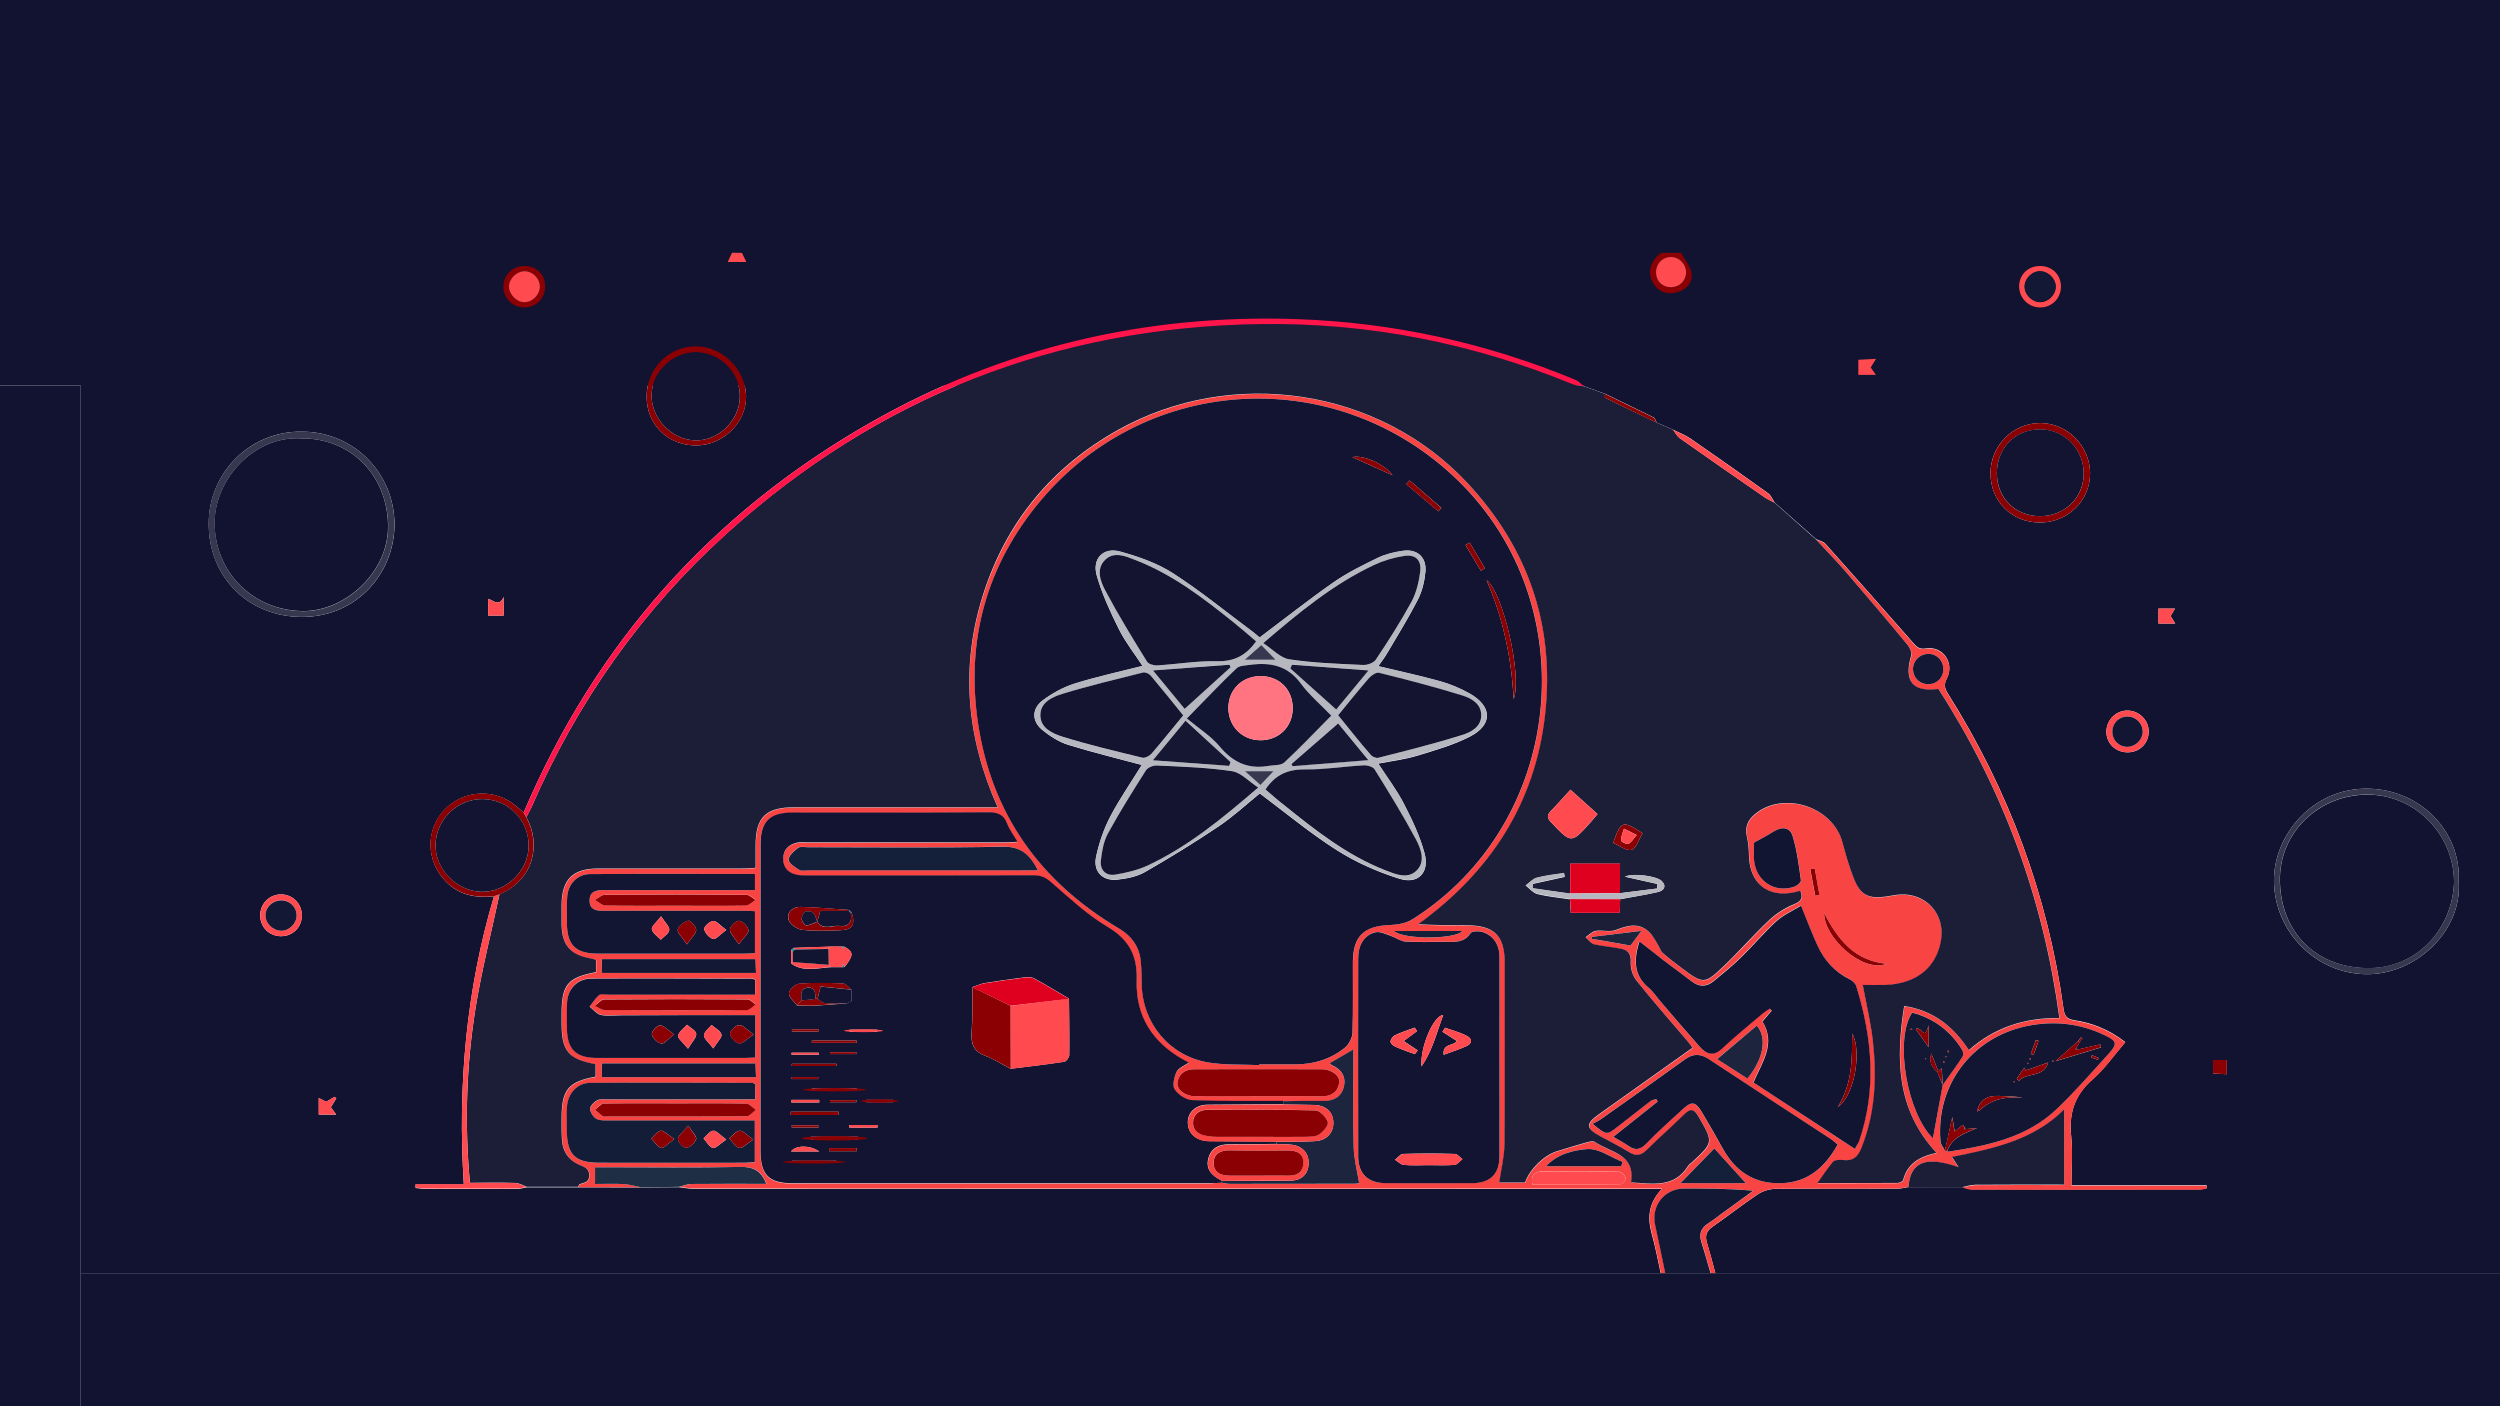 <?xml version="1.0" encoding="utf-8"?>
<!-- Generator: Adobe Illustrator 26.0.2, SVG Export Plug-In . SVG Version: 6.00 Build 0)  -->
<svg version="1.1" id="Слой_1" xmlns="http://www.w3.org/2000/svg" xmlns:xlink="http://www.w3.org/1999/xlink" x="0px" y="0px"
	 viewBox="0 0 1920 1080" style="enable-background:new 0 0 1920 1080;" xml:space="preserve">
<style type="text/css">
	.st0{fill:#121330;}
	.st1{fill:#F94444;}
	.st2{fill:#131935;}
	.st3{fill:#1C1E38;}
	.st4{fill:#FF1549;}
	.st5{fill:#373850;}
	.st6{fill:#1E2F45;}
	.st7{fill:#FF4A4F;}
	.st8{fill:#8A0003;}
	.st9{fill:#121431;}
	.st10{fill:#131431;}
	.st11{fill:#121531;}
	.st12{fill:#121532;}
	.st13{fill:#131633;}
	.st14{fill:#141D38;}
	.st15{fill:#141F39;}
	.st16{fill:#1D243D;}
	.st17{fill:#DF001F;}
	.st18{fill:#B7B7C0;}
	.st19{fill:#06697C;}
	.st20{fill:#2B8E8E;}
	.st21{fill:#09556A;}
	.st22{fill:#141431;}
	.st23{fill:#161733;}
	.st24{fill:#FF7480;}
</style>
<rect y="-0.9" class="st0" width="1920" height="297"/>
<g>
	<g>
		<path class="st0" d="M1275.4,977.8c-404.3,0-808.6,0-1213.4,0c0-261.3,0-522.6,0-783.9c67.4,0,134.8,0,202.2,0
			c99.3,0,198.7,0.1,298,0.1c-1.2,2.6-2.4,5.3-3.2,7.1c4.8,0,9.6,0,14.3,0c-1-2-2.2-4.5-3.4-7c3.2-0.1,6.4-0.2,9.6-0.2
			c111.4,0,222.8,0,334.2,0c45.4,0,90.7,0.1,136.1,0.1c75.3,0,150.6,0.1,226,0.1c-1.5,1.4-3.1,2.6-4.3,4.2c-4.9,6-5.8,12.6-1.7,19.2
			c3.8,6.3,9.9,8.8,17.1,7.3c7.7-1.6,13-7.1,12.4-14.5c-0.5-5.6-5.2-10.7-8.1-16.1c3.5-0.1,7-0.2,10.4-0.2c227,0,454,0,681,0
			c0,261.3,0,522.6,0,783.9c-221.7,0-443.5,0-665.2,0c-2.1-7.8-4.1-15.6-6.4-23.2c-1.7-5.5-0.6-9.2,4.3-12.6
			c11.7-8.1,22.8-16.9,34.6-24.8c3.8-2.5,9-4.2,13.5-4.2c31.3-0.4,62.7-0.2,94-0.2c2.8,0,5.6-0.8,8.3-1.2c13.8,0,27.6,0,41.4,0
			c2.4,0.6,4.8,1.7,7.2,1.7c58.4,0.1,116.9,0.1,175.3,0c1.7,0,3.5-0.6,5.2-0.9c0-0.7-0.1-1.5-0.1-2.2c-34.8,0-69.6,0-103.8,0
			c0-13.4,1-25.6-0.2-37.6c-1.9-17.7,2.6-31.7,16.4-43.8c9.4-8.2,16.7-18.8,25.1-28.6c-12.4-9.6-25.3-14.7-39.2-16.8
			c-5.9-0.9-7.5-3.6-8.2-8.8c-12-87.1-42-167.8-88.9-242.2c-2.5-4-3.1-6.9-0.7-11.6c6.1-11.8-3.1-25-16-22.9
			c-5.7,0.9-7.5-1.6-10.5-5c-22.2-25.3-44.5-50.5-66.9-75.5c-1.6-1.8-4.7-2.3-7.1-3.5c-10.6-9.3-21.1-18.6-31.7-28
			c-1.7-2.4-2.8-5.6-5.1-7.2c-19.6-14.1-39.4-28.1-59.3-41.8c-4.2-2.9-9.1-4.7-13.7-7c-4.2-1.8-8.4-3.7-12.6-5.5
			c-0.8-1.4-1.2-3.4-2.4-4c-12.3-6.1-24.6-12-37-18c-5.4-2-10.9-3.9-16.3-5.9c-2.2-1.7-4.1-4-6.5-5
			c-68.3-28.3-139.5-44.1-213.4-46.6C879.6,241,769.7,266.8,668,324.9C545.9,394.6,457.3,494.6,402.2,624c-1.8-1.5-3.6-2.9-5.3-4.4
			c-16.1-14.4-40.9-13.3-55.7,2.5c-14.6,15.6-13.9,39.5,1.3,55c10.4,10.6,23,12.7,36.9,11.3c-21.3,71.7-28,145-23.2,221.3
			c-13.4,0-25.2,0-37.1,0c0,0.9,0.1,1.8,0.1,2.7c2.5,0.2,4.9,0.7,7.4,0.7c23.5,0.1,47,0.1,70.5,0c2.5,0,5-0.8,7.5-1.2
			c13.1,0,26.2,0,39.3,0c16.1,0,32.2,0.1,48.4,0.1c9.7-0.1,19.4-0.1,29.1-0.2c3.7,0.4,7.4,1.2,11.1,1.2
			c244.5,0.1,488.9,0.1,733.4,0.1c3.5,0,6.9,0,10.4,0c-10.3,10.9-11.2,22-7.8,34.5C1271.3,957.4,1273.2,967.7,1275.4,977.8z
			 M232.1,331.5c-39.5-0.7-71.9,31.1-71.8,70.9c0.1,41.7,31.2,71.3,71.4,71.4c42.5,0.1,71-33.7,71.3-70.6
			C303.1,363.4,271.6,331.6,232.1,331.5z M1888.3,677.1c2-38-29.1-70.8-69.7-71.4c-42-0.7-72.3,35.2-72.2,70.6
			c0.2,39.5,32.5,71.5,70.9,71.9C1855.4,748.6,1891.1,714.9,1888.3,677.1z M1566.7,401.3c21.4,0,38.6-16.9,38.5-37.9
			c-0.1-20.9-17.6-38.5-38.3-38.5c-20.9,0-38.2,17.4-38.2,38.4C1528.6,384.9,1545,401.3,1566.7,401.3z M534.7,342.1
			c20.8-0.1,38.7-17.8,38.3-38c-0.5-20.7-18.3-38.3-38.8-38.2c-20.8,0.1-37.6,17.3-37.6,38.6C496.6,326.1,512.9,342.1,534.7,342.1z
			 M1650.2,562.1c0.2-8.6-7-16.1-15.8-16.4c-9.1-0.3-16.7,7.1-16.7,16.3c0,8.9,7,15.7,16.2,15.8C1643,577.9,1650.1,571,1650.2,562.1
			z M215.9,686.9c-8.9,0-15.9,6.9-16.1,15.8c-0.1,9,6.5,16,15.5,16.3c9.4,0.3,16.7-6.9,16.5-16.2C231.7,693.9,224.8,687,215.9,686.9
			z M403,204.3c-9.2-0.1-16.2,6.7-16.3,15.6c-0.1,9,6.9,16.1,15.9,16.2c9,0.1,16.1-6.8,16.2-15.8C418.8,211,412.4,204.4,403,204.3z
			 M1567.4,204.3c-9.4-0.3-16.4,6.1-16.6,15.2c-0.3,9,6.5,16.3,15.5,16.7c9,0.4,16.3-6.5,16.6-15.4
			C1583.1,211.5,1576.6,204.6,1567.4,204.3z M244.8,856c3.6,0,8.4,0,13.4,0c-1.3-1.9-2.8-3.9-4.1-5.6c1.6-2.6,2.9-4.8,4.2-6.9
			c-0.5-0.4-1-0.8-1.4-1.1c-2.1,1.3-4.2,2.5-6.4,3.8c-2.3-1.2-4.5-2.3-5.7-2.9C244.8,847.7,244.8,852.1,244.8,856z M1440.8,275.6
			c-5.2,0.3-9.8,0.5-13.7,0.7c0,3.7,0,8.4,0,11.6c4.2,0,8.8,0,13.5,0c-1.1-1.6-2.5-3.7-4-5.7C1438.1,280,1439.5,277.8,1440.8,275.6z
			 M1667,473.1c1.3-2.2,2.6-4.3,3.4-5.7c-4.9,0-9.6,0-12.7,0c0,3.9,0,8.6,0,11.5c3.8,0,8.2,0,12.9,0
			C1669.8,477.7,1668.5,475.6,1667,473.1z M386.8,458.5c-3.7,8.2-8.5,2.1-11.9,1.4c0,5.1,0,9.6,0,12.9c3.9,0,8.2,0,11.9,0
			C386.8,469.4,386.8,465,386.8,458.5z M1699.6,814.1c0,3.4,0,7.6,0,10.4c3.9,0.2,7.9,0.4,10.6,0.5c0-3.9,0-7.9,0-10.9
			C1706.8,814.1,1702.7,814.1,1699.6,814.1z"/>
		<path class="st1" d="M1465.7,911.6c-2.8,0.4-5.6,1.2-8.3,1.2c-31.3,0.1-62.7-0.1-94,0.2c-4.6,0.1-9.7,1.7-13.5,4.2
			c-11.8,7.9-23,16.7-34.6,24.8c-4.9,3.4-6,7.1-4.3,12.6c2.4,7.7,4.3,15.5,6.4,23.2c-1.2,0-2.3,0-3.5,0c-2.4-8-4.6-16.1-7.1-24.1
			c-1.8-5.7-0.5-10.2,4.5-13.6c3.6-2.5,7.1-5.1,10.6-7.6c8.2-6,16.5-12,24.7-18c-18.3-1.8-35.6-1.8-53-1.7
			c-15,0-25.4,13.1-22.3,27.8c2.6,12.4,5.2,24.8,7.8,37.2c-1.2,0-2.3,0-3.5,0c-2.3-10.2-4.1-20.4-6.9-30.5
			c-3.4-12.5-2.5-23.6,7.8-34.5c-3.5,0-6.9,0-10.4,0c-244.5,0-488.9,0-733.4-0.1c-3.7,0-7.4-0.8-11.1-1.2c3.2-0.8,6.4-2.1,9.6-2.2
			c19-0.2,38-0.1,57.5-0.1c-3.9-10.2-10-13.3-20.2-13c-33.9,0.7-67.9,0.3-101.9,0.3c-3.1,0-6.2,0-9.4,0c0,4.8,0,8.4,0,12.8
			c7.9,0,15.1-0.3,22.3,0.1c4.4,0.2,8.7,1.5,13,2.4c-16.1,0-32.2-0.1-48.4-0.1c0.4-0.7,0.7-1.9,1.4-2.1c3.3-1.3,7.2-1.1,7.2-6.7
			c0-5.6-3.6-6.4-7.4-8c-8.1-3.6-12.8-10-13.5-18.8c-0.4-5.8-0.3-11.6-0.3-17.4c0-21.6,5.1-27.8,26.1-31.6c0-3.2,0-6.5,0-9.6
			c-21-3.9-26.1-10.2-26.1-31.4c0-2.3,0-4.6,0-7c0-22.6,4.4-28.1,26.4-32.3c0-3,0-6.1,0-9.4c-1.6-0.4-3-0.9-4.4-1.2
			c-15.6-2.8-21.9-10.3-22-26.2c-0.1-4.9,0-9.9,0-14.8c0.1-19.6,8.5-28,28.2-28c36.7,0,73.3,0,110,0c3.4,0,6.7-0.3,10.8-0.5
			c0-6.3,0-11.8,0-17.3c0-21.5,7.7-29.2,29.6-29.2c48.3,0,96.6,0,144.9,0c3.3,0,6.6,0,11.4,0c-24.4-54.3-28.8-108.5-11.1-163.6
			c17.8-55.5,52.6-97.7,103.5-126.2c87.8-49.1,200.5-32,268.4,40.8c46.8,50.2,67.3,109.8,59.6,178.1
			c-7.7,68.1-42.1,120.6-97.4,160.7c12.9,0.8,25.1,0.8,37.3,0.8c21.1,0.1,29.1,8.1,29.1,28.9c0,46.5,0.2,92.9-0.2,139.4
			c-0.1,9.7-2.6,19.4-4,29.3c5.2,0,12.5,0,19.8,0c3.6-10.3,14.5-20.9,24.4-24c7.2-2.2,14.4-4.5,21.7-6.5c2.4-0.7,5.9-1.8,7.5-0.7
			c11.8,8.1,31.5,9.1,27.8,31.1c16.8,0.9,33.1,4.4,43.7-12.5c0.7-1.2,2.1-2,3.1-3c16.7-15.3,16.5-15.3,5.1-35
			c-3.3-5.7-5.9-6.9-11-1.8c-9.4,9.5-19.6,18.2-29.1,27.6c-4.3,4.2-8.1,4.6-13.1,1.5c-7.2-4.4-14.7-8.2-22.1-12.2
			c-11.4-6.2-11.6-9.5-1.3-16.9c23.9-17,47.7-33.9,71.9-51.1c-1-1.5-1.9-2.9-3-4.2c-13.4-15.7-27-31.2-39.9-47.3
			c-2.9-3.6-4.8-9.4-4.5-14.1c0.4-6.4-2-9.4-7.5-10.5c-6.8-1.4-13.9-1.7-20.6-3.4c-2.5-0.6-4.4-3.6-6.6-5.4c2.6-1.7,5-4.4,7.8-4.9
			c5.1-0.9,11,1.1,15.5-0.7c10.6-4.3,20-6,27.9,4.3c1.7,2.2,3,4.7,4.4,7.1c1.3,2.1,1.9,4.8,3.7,6.3c4.8,4.2,9.9,8.1,15,11.9
			c16.1,12,17.1,12.2,32-2c12-11.4,22.9-24,34.9-35.3c5.3-5,12-9.1,18.8-12c5.7-2.4,7.2-4.9,4.9-10.4c-1.5,0.4-2.8,0.8-4.2,1.1
			c-20.6,4.6-34.8-6.9-35.2-28.1c-0.1-4.9-0.4-9.9-1.6-14.6c-1.7-7.1,0.6-12.5,5.9-17c21.9-18.6,60.4-6.1,67.6,21.8
			c2.4,9.2,5,18.5,8.6,27.3c5.1,12.7,11.1,15.8,24.4,14c3.7-0.5,7.5-1.4,11.2-1.6c19.7-1.1,34.4,15,31.5,34.4
			c-3.1,21.2-18.3,33.9-42.2,35c-5.9,0.3-11.9,0-18,0c2.7,14.7,6.1,28.5,7.7,42.6c3.3,28.2,2.1,56.1-8.9,83
			c-2.7,6.6-6.4,9.8-13.7,8.9c-2.7-0.3-6.6-0.2-8,1.4c-4.9,5.6-8.9,12-11.9,16.3c17.8,0,39.8,0,61.7-0.1c1.4,0,3.8-1.2,4.1-2.2
			c3.1-12.1,11.7-18,25.6-20.9c-31-33.5-31.2-72.3-24.8-112.8c22.3,3.4,37.7,15.6,49.7,33.9c19.8-17.6,42.8-24.9,69.5-24.7
			c-12.4-92.2-43.4-175.9-92.9-252.7c-19.9,2.6-26.7-6-21-25.4c0.7-2.4-0.9-6.2-2.6-8.3c-15.6-18.8-31.3-37.4-47.2-55.9
			c-7.5-8.7-15.6-17-23.4-25.4c2.4,1.1,5.5,1.7,7.1,3.5c22.5,25,44.8,50.2,66.9,75.5c2.9,3.4,4.8,5.9,10.5,5
			c12.9-2.1,22.1,11.1,16,22.9c-2.4,4.7-1.9,7.6,0.7,11.6c46.9,74.4,76.9,155,88.9,242.2c0.7,5.2,2.3,7.9,8.2,8.8
			c13.9,2.1,26.9,7.2,39.2,16.8c-8.4,9.7-15.7,20.4-25.1,28.6c-13.8,12-18.3,26.1-16.4,43.8c1.3,11.9,0.2,24.1,0.2,37.6
			c34.2,0,69,0,103.8,0c0,0.7,0.1,1.5,0.1,2.2c-1.7,0.3-3.5,0.9-5.2,0.9c-58.4,0.1-116.9,0.1-175.3,0c-2.4,0-4.8-1.1-7.2-1.7
			c3.3-0.6,6.6-1.7,9.8-1.8c22.3-0.2,44.7-0.1,68.4-0.1c0-19.3,0-37.9,0-57.8c-24,23.9-55,30.2-86.2,36.5c1.9,3,3.2,4.9,5.1,7.9
			C1478.8,887.4,1467.1,892.4,1465.7,911.6z M1491.9,833.3c5.2-7.2,10.4-14.4,15.3-21.8c0.8-1.2,0.5-4-0.3-5.4
			c-9.2-14.5-21.8-24.2-38.4-28.5c-13.8,21.1-3.7,77.4,16,96.5C1486.9,861.1,1489.4,847.2,1491.9,833.3L1491.9,833.3z M1496.1,884.5
			c30.1-4.6,59.9-10.6,83-32.4c14.3-13.5,27.2-28.6,40.5-43.1c6.6-7.2,6-9.4-3.2-13.9c-19.3-9.3-39.4-11.5-60.3-7
			c-42.2,9-69.6,45.7-65.9,88.5c0.2,2.4,2.2,4.7,3.4,7.1C1494.5,883.9,1495.3,884.2,1496.1,884.5z M938.5,908.3c2,0.3,4,1,6,1
			c32,0,63.9,0,95.9-0.1c1.9,0,3.9-0.6,3.4-0.5c-1.5-9.7-4-18.8-4.2-27.9c-0.6-24.5-0.2-49.1-0.2-74.8c-6.7,3.9-12.3,7.2-18.2,10.6
			c0.7,0.6,1.2,1.3,1.9,1.6c7.3,3.3,10.9,9,8.9,16.8c-2,7.8-8,10.7-16,10.6c-10.2-0.2-20.3,0.1-30.5,0.2
			c-23.3-0.1-46.6,0.3-69.8-0.6c-4.8-0.2-10.9-4.2-13.6-8.2c-2-3-0.6-9.5,1.4-13.5c1.5-3.1,6.1-4.8,9.4-7.1c-1-0.6-2.5-1.4-4-2.2
			c-24-13.3-36.9-33.7-36-61c0.6-19-5.9-31.3-22.6-41.2c-15.6-9.2-29.1-22-42.9-34c-4.3-3.8-8.2-5.5-13.7-5.5
			c-57.6,0.1-115.2,0.1-172.8,0.1c-3.2,0-6.5,0.1-9.5-0.6c-6.4-1.4-10.1-5.6-10-12.4c0.1-6.8,4.1-10.7,10.4-12.1
			c2.5-0.6,5.2-0.3,7.8-0.3c50.6,0,101.2,0,151.9,0c3,0,6-0.3,9.9-0.4c-3.1-5.3-6.2-9.3-7.9-13.8c-2.9-7.6-8-9-15.5-8.9
			c-49.7,0.3-99.5,0.2-149.3,0.2c-17.9,0-24.7,6.8-24.7,24.8c0,78.4,0,156.8,0,235.1c0,18.3,6.4,24.8,24.5,24.8
			c106.8,0,213.5,0,320.3,0C932.1,908.7,935.3,908.4,938.5,908.3z M967.2,818c0-0.2,0-0.4,0-0.6c9.3,0,18.6,0,27.9,0
			c14.2,0,27.1-4,38-12.9c3.1-2.5,5.6-7.5,5.7-11.4c0.6-18,0.2-36,0.3-54c0.1-20.2,8.3-28.1,28.7-28.7c5.8-0.2,12.3-1.4,17.1-4.4
			c116.6-73.7,133.7-241,34.8-337.1c-91.8-89.2-237.5-82.7-320,15.1c-41.7,49.5-58.1,107.2-48.5,171.2
			c10.4,69.8,47.7,122.1,108.3,157.9c9.6,5.7,15.5,13.9,16.7,25.1c0.6,5.7,0.6,11.6,0.7,17.4c0.5,30.2,21.3,55.6,51.3,60.4
			C940.9,818.1,954.1,817.5,967.2,818z M1151.6,812.1c0-25.8,0.1-51.6,0-77.4c0-9.9-5.5-17.4-14.3-19.3c-2.5-0.5-6.9-0.3-7.9,1.2
			c-5,7.5-12.1,6.8-19.4,6.7c-10.2-0.1-20.4,0.4-30.5-0.2c-3.9-0.2-7.6-3.2-11.5-4.5c-3.8-1.3-8-3.5-11.5-2.7
			c-8.6,1.9-13.4,9.6-13.4,19.9c-0.1,50.7-0.1,101.5,0,152.2c0,13.6,7.5,20.6,21.4,20.6c22.1,0.1,44.2,0.1,66.2,0
			c13.9-0.1,20.8-7.1,20.9-20.9C1151.7,862.6,1151.6,837.3,1151.6,812.1z M1424.6,882.4c1.1-2.2,2.2-3.9,2.8-5.7
			c13.9-40.1,10.3-79.9-2-119.5c-0.7-2.1-3-4.2-5.1-5.3c-11.5-5.7-19.5-14.5-24.7-26c-4.2-9.4-7.9-19-12.6-30.5
			c-6.5,4-13.5,7-18.9,11.9c-9.6,8.8-18.1,18.9-27.4,28c-6.6,6.5-13.8,12.3-21,18.2c-5.4,4.4-11,4.4-16.7,0
			c-7.1-5.5-14.5-10.7-21.6-16.2c-6.1-4.6-12.1-9.4-18.5-14.5c-4.4,13.9-4.5,25.6,6.7,35.3c3.7,3.2,6.5,7.4,9.7,11.1
			c9.9,11.4,19.6,23,29.6,34.2c5.1,5.7,10.4,8.4,17.5,1.7c10.1-9.5,21-18.3,31.6-27.3c1.5-1.3,3.4-2.2,5.1-3.4
			c0.5,0.5,1,1.1,1.4,1.6c-2.4,2.9-4.8,5.7-7.1,8.3c10.6,17.5-0.5,31.4-6.9,46.9C1372.4,848.2,1398.3,865.2,1424.6,882.4z
			 M1411.3,879c-1.8-1.5-3.1-2.7-4.5-3.7c-31.6-20.7-63.2-41.2-94.7-62c-6.5-4.3-12-4.2-18.3,0.4c-21.4,15.5-43,30.7-64.6,46
			c-1.8,1.3-4,2.2-6.2,3.4c10.9,8.8,11,8.8,18.8,2.6c8.4-6.6,16.9-13.3,25.4-19.8c1.3-1,3.1-1.3,4.6-1.9c0.4,0.7,0.8,1.3,1.2,2
			c-11.1,8.8-22.2,17.7-34.1,27.1c4.6,2.7,8.2,4.5,11.5,6.9c5.4,3.8,9.2,3.2,14-1.8c8.8-9.2,18.4-17.7,27.8-26.3
			c6.9-6.3,9.9-5.9,14.8,2.3c5.5,9.2,10.8,18.6,16,27.9c9.7,17.4,24.1,27,44.5,26.6C1388.1,908.2,1401.5,897,1411.3,879z
			 M580.1,779.6c-35,0-69,0-103,0c-5.2,0-10.6,0.8-15.6-0.3c-3.2-0.7-5.8-4.1-8.6-6.4c2.4-3,4.5-6.5,7.4-8.9
			c1.4-1.2,4.5-0.3,6.8-0.3c34.6,0,69.2,0,103.9,0c3.1,0,6.1,0,9,0c0-4.8,0-8.2,0-11.4c-1-0.4-1.5-0.8-2.1-0.8
			c-41.3-0.1-82.6-0.2-123.9-0.1c-10.5,0-17.9,7.8-18.4,18.3c-0.3,6.7-0.1,13.3-0.1,20c0.1,15.9,6.8,22.6,23,22.6
			c37.8,0,75.6,0,113.5,0c2.8,0,5.5-0.3,8.2-0.4C580.1,800.9,580.1,790.8,580.1,779.6z M579.8,683.6c0-4.8,0-8.4,0-12.4
			c-42.7,0-84.8-0.2-126.9,0.1c-9.6,0.1-16.7,7.8-17.3,17.5c-0.4,6.6-0.2,13.3-0.2,20c0,17,6.7,23.5,23.9,23.6
			c37.5,0.1,75,0,112.5,0c2.8,0,5.5-0.3,8-0.4c0-11.4,0-21.7,0-32.2c-2.4-0.1-4.1-0.3-5.8-0.3c-36.9,0-73.8,0-110.7,0
			c-5.3,0-10.3-0.7-10.5-7.5c-0.2-7.2,4.7-8.4,10.5-8.4c9.3,0.1,18.6,0,27.9,0C520.6,683.6,549.9,683.6,579.8,683.6z M580,832.6
			c-0.8-0.4-1.3-0.9-1.8-0.9c-41.6-0.1-83.2-0.3-124.8,0c-10.3,0.1-17.5,8.5-17.9,18.9c-0.2,5.8-0.1,11.6-0.1,17.4
			c0,18.8,6.2,25,25.1,25.1c36.9,0.1,73.9,0,110.8,0c2.8,0,5.6-0.3,8.5-0.5c0-11,0-21.2,0-32c-3.9,0-7,0-10.2,0
			c-33.7,0-67.5,0-101.2,0c-3.5,0-7.4,0.3-10.2-1.2c-2.4-1.3-4.8-5-4.9-7.7c0-2.2,3-5.3,5.4-6.6c2.4-1.2,5.7-0.7,8.6-0.7
			c34.3,0,68.7,0,103,0c3.1,0,6.2,0,9.8,0C580,839.7,580,836.1,580,832.6z M797.1,668.4c-6.4-12.3-13.3-18.5-27.5-18.2
			c-49.7,1.1-99.4,0.4-149.1,0.4c-2.6,0-6-0.8-7.7,0.5c-3.1,2.3-7.3,6-7.2,9c0.1,2.8,4.9,6,8.2,7.9c2,1.2,5.1,0.3,7.7,0.3
			c51.4,0,102.9,0,154.3,0C782.6,668.4,789.2,668.4,797.1,668.4z M965.7,841.9c16.3,0,32.6-0.2,48.8,0.1c7.5,0.1,12.6-2.8,14-10.1
			c1-5.5-5.5-10.7-13.4-10.7c-32.6-0.1-65.1-0.1-97.7,0c-6.9,0-12,3.1-13.1,10.2c-0.8,5.5,5.9,10.5,13.4,10.5
			C933.7,841.9,949.7,841.9,965.7,841.9z M462.2,747.2c39.8,0,78.8,0,118.3,0c-0.2-4-0.3-7.3-0.5-10.6c-39.8,0-78.7,0-117.9,0
			C462.2,740.3,462.2,743.4,462.2,747.2z M462.2,827.3c39.8,0,78.8,0,118.3,0c-0.2-4-0.3-7.3-0.5-10.6c-39.8,0-78.7,0-117.9,0
			C462.2,820.4,462.2,823.5,462.2,827.3z M1347.1,647.1c0,4.2-0.3,8.8,0.1,13.4c1.4,16.2,16,25.8,31.2,20.4c2-0.7,5-3.4,4.8-4.8
			c-1.6-11.3-3-22.8-6.3-33.8c-2.1-7.1-8.1-7.7-14.8-3.6C1357.5,641.6,1352.7,644,1347.1,647.1z M519.3,847.4
			c-18.6,0-37.2-0.2-55.7,0.2c-2.3,0-4.5,3-6.8,4.7c2,1.7,4,3.5,6.1,5c0.8,0.5,2.3,0.2,3.4,0.2c35.7,0,71.4,0.1,107.1-0.2
			c2.4,0,4.7-3.2,7-4.9c-2.4-1.7-4.7-4.7-7.2-4.8C555.3,847.2,537.3,847.4,519.3,847.4z M518.7,775.8c18.3,0,36.6,0.2,54.9-0.2
			c2.3,0,4.5-2.8,6.7-4.3c-2.1-1.4-4.1-3.9-6.2-3.9c-36.6-0.2-73.3-0.3-109.9,0c-2.5,0-4.9,3.2-7.4,4.9c2.6,1.1,5.2,3.2,7.8,3.2
			C482.7,775.9,500.7,775.8,518.7,775.8z M518.8,695.6c18,0,36,0.2,54-0.2c2.5-0.1,5-2.8,7.6-4.3c-2.3-1.4-4.7-3.9-7-3.9
			c-36.3-0.3-72.6-0.3-108.9,0c-2.5,0-5,2.5-7.5,3.8c2.6,1.5,5.2,4.3,7.9,4.3C482.8,695.8,500.8,695.6,518.8,695.6z M1340.8,908.7
			c-7.9-8.7-15.9-17.5-24.2-26.7c-8.3,8.5-17,17.4-26,26.7C1307.6,908.7,1324.5,908.7,1340.8,908.7z M1176.9,909.7
			c22.5,0,45,0.1,67.5-0.2c1.6,0,4.6-3.4,4.3-4.5c-0.6-2.1-3.1-5-4.8-5.1c-20-0.4-40-0.3-59.9-0.2
			C1178.5,899.8,1175.4,902.5,1176.9,909.7z M1349.2,787.7c-10.3,8.7-20.1,16.9-30.4,25.6c8.3,5.3,15.7,10.2,23.2,14.9
			C1354.3,813.5,1357.4,796.9,1349.2,787.7z M1245,895.7c0.4-1.1,0.8-2.2,1.2-3.3c-9-3.6-18.3-10.5-27.1-9.9
			c-11,0.7-23.2,3.8-31.7,13.2C1206.6,895.7,1225.8,895.7,1245,895.7z M1492.5,513.5c-0.2-6.6-5.2-11.5-11.7-11.3
			c-6.8,0.1-12,5.7-11.6,12.4c0.4,6.4,5.7,11.1,12.2,10.9C1487.8,525.2,1492.6,520,1492.5,513.5z M1449,740.2
			c-24.7-2.2-37.8-18.8-48-38.9C1400.6,719.6,1430.1,747.5,1449,740.2z M1070.4,715c8.5,7,48.6,6.3,52.6,0
			C1105.8,715,1088.9,715,1070.4,715z M1260.6,714.9c-12.7,1.5-25.3,3-38,4.6c-0.1,0.5-0.2,1-0.2,1.5c10.2,1.8,20.4,3.6,29.8,5.2
			C1254.8,722.7,1257.2,719.5,1260.6,714.9z M1393.7,667c-1.2,0.2-2.3,0.4-3.5,0.6c1.3,6.8,2.6,13.5,3.8,20.3
			c1.1-0.2,2.1-0.4,3.2-0.6C1396,680.5,1394.9,673.7,1393.7,667z"/>
		<path class="st0" d="M1982.5,193.9c-227,0-454,0-681,0c-3.5,0-7,0.2-10.4,0.2c-5.1,0-10.2,0-15.4,0c-75.3,0-150.6-0.1-226-0.1
			c-45.4,0-90.7-0.1-136.1-0.1c-111.4,0-222.8,0-334.2,0c-3.2,0-6.4,0.2-9.6,0.2c-2.5,0-5.1-0.1-7.6-0.1c-99.3,0-198.7-0.1-298-0.1
			c-67.4,0-134.8,0-202.2,0c0.3-0.6,0.6-1.6,0.9-1.7c2.3-0.1,4.7-0.1,7-0.1c634.9,0,1269.9,0,1904.8,0.1
			C1977.3,192.3,1979.9,193.3,1982.5,193.9z"/>
		<path class="st2" d="M1278.9,977.8c-2.6-12.4-5.1-24.8-7.8-37.2c-3.1-14.7,7.3-27.8,22.3-27.8c17.4,0,34.7,0,53,1.7
			c-8.2,6-16.5,12-24.7,18c-3.5,2.6-7,5.2-10.6,7.6c-4.9,3.4-6.3,7.9-4.5,13.6c2.5,8,4.8,16,7.1,24.1
			C1302.2,977.8,1290.6,977.8,1278.9,977.8z"/>
		<path class="st3" d="M1394.5,414.1c7.8,8.5,15.9,16.7,23.4,25.4c15.9,18.5,31.7,37.1,47.2,55.9c1.8,2.1,3.3,5.9,2.6,8.3
			c-5.6,19.4,1.1,28,21,25.4c49.5,76.8,80.5,160.5,92.9,252.7c-26.6-0.2-49.7,7.1-69.5,24.7c-12-18.3-27.4-30.5-49.7-33.9
			c-6.4,40.4-6.2,79.2,24.8,112.8c-13.9,3-22.5,8.8-25.6,20.9c-0.3,1-2.7,2.2-4.1,2.2c-22,0.1-43.9,0.1-61.7,0.1
			c3-4.3,7.1-10.6,11.9-16.3c1.4-1.6,5.4-1.7,8-1.4c7.3,0.9,11-2.3,13.7-8.9c10.9-26.9,12.1-54.8,8.9-83c-1.6-14-5-27.9-7.7-42.6
			c6.1,0,12,0.2,18,0c23.8-1.1,39-13.8,42.2-35c2.9-19.5-11.7-35.6-31.5-34.4c-3.8,0.2-7.5,1.1-11.2,1.6c-13.3,1.8-19.4-1.3-24.4-14
			c-3.5-8.8-6.2-18.1-8.6-27.3c-7.2-27.9-45.7-40.4-67.6-21.8c-5.3,4.5-7.6,9.9-5.9,17c1.1,4.7,1.5,9.7,1.6,14.6
			c0.4,21.2,14.6,32.7,35.2,28.1c1.4-0.3,2.8-0.7,4.2-1.1c2.3,5.5,0.8,8.1-4.9,10.4c-6.8,2.8-13.5,7-18.8,12
			c-12.1,11.3-22.9,23.9-34.9,35.3c-14.8,14.2-15.9,14-32,2c-5.1-3.8-10.2-7.7-15-11.9c-1.7-1.5-2.4-4.2-3.7-6.3
			c-1.4-2.4-2.8-4.9-4.4-7.1c-7.9-10.3-17.3-8.5-27.9-4.3c-4.5,1.8-10.4-0.1-15.5,0.7c-2.8,0.5-5.2,3.2-7.8,4.9
			c2.2,1.9,4.1,4.8,6.6,5.4c6.7,1.6,13.8,2,20.6,3.4c5.5,1.1,7.9,4.1,7.5,10.5c-0.3,4.6,1.5,10.4,4.5,14.1
			c12.9,16.1,26.5,31.6,39.9,47.3c1.1,1.3,2,2.7,3,4.2c-24.2,17.2-48,34.2-71.9,51.1c-10.4,7.4-10.1,10.7,1.3,16.9
			c7.4,4,14.9,7.8,22.1,12.2c5,3.1,8.8,2.7,13.1-1.5c9.5-9.4,19.6-18.2,29.1-27.6c5.1-5.1,7.7-3.9,11,1.8
			c11.4,19.7,11.5,19.7-5.1,35c-1.1,1-2.4,1.8-3.1,3c-10.6,16.9-26.9,13.4-43.7,12.5c3.6-22-16-23-27.8-31.1c-1.6-1.1-5,0-7.5,0.7
			c-7.3,2-14.5,4.3-21.7,6.5c-9.9,3.1-20.8,13.7-24.4,24c-7.2,0-14.6,0-19.8,0c1.4-9.9,3.9-19.6,4-29.3c0.4-46.4,0.2-92.9,0.2-139.4
			c0-20.9-8-28.8-29.1-28.9c-12.2-0.1-24.4,0-37.3-0.8c55.3-40.1,89.7-92.6,97.4-160.7c7.7-68.3-12.8-127.9-59.6-178.1
			c-67.9-72.8-180.6-89.9-268.4-40.8c-50.9,28.5-85.8,70.7-103.5,126.2c-17.6,55.1-13.2,109.3,11.1,163.6c-4.7,0-8,0-11.4,0
			c-48.3,0-96.6,0-144.9,0c-21.8,0-29.6,7.7-29.6,29.2c0,5.5,0,10.9,0,17.3c-4.1,0.2-7.5,0.5-10.8,0.5c-36.7,0-73.3,0-110,0
			c-19.7,0-28.1,8.4-28.2,28c0,4.9,0,9.9,0,14.8c0.2,15.9,6.5,23.4,22,26.2c1.4,0.3,2.8,0.7,4.4,1.2c0,3.3,0,6.4,0,9.4
			c-22,4.2-26.4,9.6-26.4,32.3c0,2.3,0,4.6,0,7c0,21.3,5.1,27.5,26.1,31.4c0,3.1,0,6.4,0,9.6c-21,3.8-26.1,10-26.1,31.6
			c0,5.8-0.1,11.6,0.3,17.4c0.7,8.9,5.3,15.2,13.5,18.8c3.8,1.7,7.3,2.4,7.4,8c0,5.7-3.9,5.4-7.2,6.7c-0.6,0.2-0.9,1.4-1.4,2.1
			c-13.1,0-26.2,0-39.3,0c-3-1.1-5.9-2.9-8.9-3c-11.5-0.4-23-0.1-34.8-0.1c-4.2-45.8-2.7-90.1,4.3-134c4.7-29.4,12.2-58.4,18.4-87.6
			c26.9-11.4,32-39,20.6-59.2c1.3-2.6,2.8-5.1,4-7.7c35.1-81,85-151.7,150.6-210.9C674.6,304.7,811,251.3,967,248.8
			c83.2-1.3,163.5,14.5,240.5,46.1c2.7,1.1,5.9,1.2,8.9,1.7c5.4,2,10.9,3.9,16.3,5.9c0,1.1-0.4,2.9,0,3c13.1,6.4,26.3,12.7,39.5,19
			c4.2,1.8,8.4,3.7,12.6,5.5c1.8,2.2,3.2,5,5.4,6.6c21.7,15.3,43.4,30.4,65.2,45.4c2.3,1.6,4.9,2.7,7.4,4
			C1373.4,395.5,1384,404.8,1394.5,414.1z M1244.3,690.6c9.7-1.8,19.4-3.3,29-5.5c4-0.9,7-3.9,3-8.3c-3.8-4-21.9-6.4-28.5-3.5
			c8.9,2,17,3.8,25,5.6c0,1.2-0.1,2.3-0.1,3.5c-9.5,1.2-19,2.4-28.6,3.6c0-7.6,0-15.3,0-22.7c-13.5,0-25.5,0-38.3,0c0,8,0,15.5,0,23
			c-9.6-1.3-19.2-2.7-28.8-4c0-1.1,0.1-2.3,0.1-3.4c8.2-1.8,16.4-3.6,24.6-5.4c-0.2-1-0.4-1.9-0.6-2.9c-7,1.1-14,1.8-20.8,3.6
			c-3.2,0.8-5.8,3.9-8.6,5.9c3,2.3,5.7,5.7,9.1,6.6c8.1,2,16.6,2.7,24.9,4c0.2,3.3,0.4,6.7,0.7,10.5c6.9,0,13,0,19,0
			c6,0,12,0,18.3,0C1244,696.9,1244.2,693.7,1244.3,690.6z M1206.1,606.5c-5.7,6.2-10.2,11.4-15.1,16.4c-3.1,3.2-2.8,5.4,0.3,8.7
			c15.5,16.3,15.4,16.4,30.2,0c1.7-1.9,3.3-3.9,5.4-6.4C1219.8,618.9,1213.2,612.9,1206.1,606.5z M1238.9,647.3
			c4.7,2,10.4,6.5,14.2,5.3c3.8-1.3,5.7-8.3,8.4-12.7C1246,629.9,1245.1,630.2,1238.9,647.3z"/>
		<path class="st4" d="M1216.5,296.7c-3-0.5-6.2-0.6-8.9-1.7c-77-31.6-157.3-47.4-240.5-46.1c-156,2.4-292.4,55.9-408.2,160.3
			C493.1,468.3,443.3,538.9,408.2,620c-1.1,2.6-2.6,5.1-4,7.7c-0.7-1.2-1.4-2.5-2-3.7C457.3,494.6,545.9,394.6,668,324.9
			c101.6-58,211.6-83.9,328.5-79.8c73.9,2.6,145.1,18.3,213.4,46.6C1212.4,292.7,1214.3,295,1216.5,296.7z"/>
		<path class="st3" d="M1465.7,911.6c1.4-19.2,13.2-24.2,38.5-15.2c-1.9-3-3.1-4.9-5.1-7.9c31.2-6.3,62.3-12.6,86.2-36.5
			c0,19.9,0,38.5,0,57.8c-23.7,0-46.1-0.1-68.4,0.1c-3.3,0-6.6,1.2-9.8,1.8C1493.3,911.7,1479.5,911.6,1465.7,911.6z"/>
		<path class="st5" d="M232.1,331.5c39.5,0.1,71.1,31.9,70.8,71.7c-0.2,36.9-28.8,70.7-71.3,70.6c-40.1-0.1-71.3-29.7-71.4-71.4
			C160.1,362.6,192.6,330.9,232.1,331.5z M231.9,336.7c-36.5-2.3-67.3,31.2-67,65.4c0.3,37.8,29.6,66.8,67.7,67.3
			c32.2,0.4,66.4-29.8,65.5-66.6C297,364.8,269.7,336.7,231.9,336.7z"/>
		<path class="st5" d="M1888.3,677.1c2.8,37.8-32.9,71.5-71,71.1c-38.4-0.4-70.7-32.5-70.9-71.9c-0.1-35.4,30.2-71.3,72.2-70.6
			C1859.2,606.2,1890.3,639.1,1888.3,677.1z M1884.7,677.9c0.2-36.9-29.9-67.6-66.4-67.7c-37.3-0.1-68,29-67.4,66.4
			c0.7,38.2,26.2,65.9,66.2,66.8C1855.1,744.4,1883.1,714.8,1884.7,677.9z"/>
		<path class="st6" d="M492.3,911.8c-4.3-0.8-8.7-2.1-13-2.4c-7.2-0.4-14.4-0.1-22.3-0.1c0-4.4,0-8,0-12.8c3.2,0,6.3,0,9.4,0
			c34,0,67.9,0.5,101.9-0.3c10.1-0.2,16.3,2.8,20.2,13c-19.4,0-38.5-0.1-57.5,0.1c-3.2,0-6.4,1.4-9.6,2.2
			C511.7,911.7,502,911.7,492.3,911.8z"/>
		<path class="st7" d="M383.6,686.9c-6.2,29.2-13.7,58.2-18.4,87.6c-7.1,43.9-8.5,88.2-4.3,134c11.8,0,23.3-0.2,34.8,0.1
			c3,0.1,6,2,8.9,3c-2.5,0.4-5,1.2-7.5,1.2c-23.5,0.1-47,0.1-70.5,0c-2.5,0-4.9-0.4-7.4-0.7c0-0.9-0.1-1.8-0.1-2.7
			c11.8,0,23.7,0,37.1,0c-4.8-76.3,1.9-149.6,23.2-221.3C380.7,687.9,382.1,687.4,383.6,686.9z"/>
		<path class="st8" d="M1566.7,401.3c-21.7,0-38.1-16.4-38-38c0.1-21,17.3-38.4,38.2-38.4c20.6,0,38.2,17.6,38.3,38.5
			C1605.3,384.4,1588.1,401.3,1566.7,401.3z M1566.7,396.4c19,0,33.5-14,33.6-32.5c0.1-18.8-14.9-34.1-33.4-34.1
			c-19.2,0-33.4,14.4-33.3,33.8C1533.6,382.5,1547.7,396.4,1566.7,396.4z"/>
		<path class="st8" d="M534.7,342.1c-21.8,0.1-38.1-16-38.1-37.5c0-21.3,16.8-38.6,37.6-38.6c20.5-0.1,38.4,17.5,38.8,38.2
			C573.5,324.2,555.6,342,534.7,342.1z M568.2,304.9c0.3-18.6-14.7-33.9-33.4-34.3c-17.9-0.3-33.9,14.9-34.4,32.6
			c-0.4,17.9,15.2,34.4,33.2,35C551.6,338.9,568,323.1,568.2,304.9z"/>
		<path class="st8" d="M383.6,686.9c-1.4,0.5-2.9,1-4.3,1.4c-13.9,1.4-26.5-0.8-36.9-11.3c-15.2-15.5-15.9-39.4-1.3-55
			c14.8-15.8,39.7-16.9,55.7-2.5c1.7,1.5,3.5,3,5.3,4.4c0.7,1.2,1.4,2.5,2,3.7C415.5,647.9,410.4,675.5,383.6,686.9z M370.5,613.7
			c-19.4-0.1-35.7,15.8-36,35.1c-0.3,18.6,16.4,35.7,35.3,36.1c18.9,0.4,36-16.1,36.2-35C406.2,630,390.3,613.8,370.5,613.7z"/>
		<path class="st7" d="M1650.2,562.1c-0.2,8.9-7.3,15.7-16.3,15.7c-9.1,0-16.1-6.9-16.2-15.8c0-9.2,7.6-16.6,16.7-16.3
			C1643.2,546.1,1650.4,553.5,1650.2,562.1z M1645.6,562.1c0.1-6.3-4.9-11.6-11.2-11.8c-6.5-0.2-11.7,4.6-12,11
			c-0.3,6.9,4.8,12.3,11.6,12.3C1640.1,573.5,1645.5,568.2,1645.6,562.1z"/>
		<path class="st7" d="M1362.8,386.1c-2.5-1.3-5.1-2.4-7.4-4c-21.8-15.1-43.6-30.2-65.2-45.4c-2.2-1.6-3.6-4.3-5.4-6.6
			c4.6,2.3,9.5,4.1,13.7,7c19.9,13.7,39.7,27.7,59.3,41.8C1360,380.6,1361.2,383.7,1362.8,386.1z"/>
		<path class="st8" d="M1275.7,194.2c5.1,0,10.2,0,15.4,0c2.8,5.4,7.6,10.5,8.1,16.1c0.7,7.4-4.7,12.9-12.4,14.5
			c-7.2,1.5-13.3-0.9-17.1-7.3c-4-6.6-3.2-13.2,1.7-19.2C1272.6,196.8,1274.2,195.5,1275.7,194.2z M1283.2,197.4
			c-6.5,0.1-11.4,5.1-11.4,11.8c0,6.8,4.8,11.4,11.6,11.4c6.6,0,11.6-5,11.5-11.6C1294.9,202.5,1289.6,197.3,1283.2,197.4z"/>
		<path class="st7" d="M215.9,686.9c8.9,0,15.8,6.9,16,15.9c0.1,9.3-7.1,16.4-16.5,16.2c-9-0.2-15.6-7.2-15.5-16.3
			C200,693.8,207,686.9,215.9,686.9z M227.8,702.9c-0.1-6.3-5.3-11.5-11.8-11.5c-6.4,0-11.9,5.2-12.1,11.3
			c-0.1,6.4,5.8,12.2,12.4,12C222.4,714.7,227.8,709,227.8,702.9z"/>
		<path class="st8" d="M403,204.3c9.4,0.1,15.8,6.7,15.7,16c-0.1,9-7.1,15.9-16.2,15.8c-9-0.1-16-7.2-15.9-16.2
			C386.8,211,393.8,204.2,403,204.3z M402.8,208.3c-6,0-11.8,5.6-12,11.7c-0.2,5.9,5.6,11.9,11.5,12.1c6.5,0.2,12.4-5.7,12.2-12.2
			C414.4,213.6,409.1,208.3,402.8,208.3z"/>
		<path class="st7" d="M1567.4,204.3c9.2,0.3,15.7,7.2,15.4,16.4c-0.3,9-7.6,15.8-16.6,15.4c-9-0.4-15.7-7.7-15.5-16.7
			C1551,210.4,1558,204,1567.4,204.3z M1566.5,208.3c-6,0.1-11.5,5.7-11.6,11.7c-0.1,6.3,5.9,12.2,12.2,12.1
			c6-0.1,11.6-5.7,11.7-11.7C1578.9,214,1572.9,208.2,1566.5,208.3z"/>
		<path class="st8" d="M1272.2,324.6c-13.2-6.3-26.4-12.6-39.5-19c-0.4-0.2,0-2,0-3c12.3,6,24.7,11.9,37,18
			C1271,321.2,1271.4,323.3,1272.2,324.6z"/>
		<path class="st7" d="M244.8,856c0-3.8,0-8.2,0-12.8c1.1,0.6,3.4,1.8,5.7,2.9c2.2-1.3,4.3-2.6,6.4-3.8c0.5,0.4,1,0.8,1.4,1.1
			c-1.3,2.2-2.6,4.3-4.2,6.9c1.3,1.7,2.7,3.7,4.1,5.6C253.2,856,248.5,856,244.8,856z"/>
		<path class="st7" d="M1440.8,275.6c-1.3,2.1-2.7,4.4-4.1,6.6c1.4,2.1,2.8,4.1,4,5.7c-4.7,0-9.4,0-13.5,0c0-3.2,0-7.9,0-11.6
			C1431,276.1,1435.6,275.9,1440.8,275.6z"/>
		<path class="st7" d="M1667,473.1c1.5,2.5,2.7,4.5,3.5,5.8c-4.6,0-9,0-12.9,0c0-2.9,0-7.6,0-11.5c3.2,0,7.8,0,12.7,0
			C1669.6,468.9,1668.4,470.9,1667,473.1z"/>
		<path class="st7" d="M386.8,458.5c0,6.5,0,10.8,0,14.3c-3.7,0-8,0-11.9,0c0-3.3,0-7.8,0-12.9C378.4,460.7,383.2,466.7,386.8,458.5
			z"/>
		<path class="st8" d="M1699.6,814.1c3.2,0,7.2,0,10.6,0c0,3,0,7,0,10.9c-2.7-0.1-6.6-0.3-10.6-0.5
			C1699.6,821.7,1699.6,817.5,1699.6,814.1z"/>
		<path class="st7" d="M562.2,194.1c2.5,0,5.1,0.1,7.6,0.1c1.2,2.5,2.4,4.9,3.4,7c-4.7,0-9.5,0-14.3,0
			C559.8,199.3,561,196.7,562.2,194.1z"/>
		<path class="st9" d="M967.2,818c-13-0.6-26.3,0.1-39.1-2c-30-4.9-50.8-30.2-51.3-60.4c-0.1-5.8-0.1-11.6-0.7-17.4
			c-1.1-11.2-7.1-19.4-16.7-25.1c-60.7-35.9-97.9-88.1-108.3-157.9c-9.5-64,6.8-121.7,48.5-171.2c82.6-97.8,228.2-104.3,320-15.1
			c98.9,96.1,81.8,263.4-34.8,337.1c-4.8,3-11.3,4.2-17.1,4.4c-20.3,0.7-28.6,8.5-28.7,28.7c-0.1,18,0.3,36-0.3,54
			c-0.1,3.9-2.7,8.9-5.7,11.4c-10.9,8.9-23.8,12.9-38,12.9c-9.3,0-18.6,0-27.9,0C967.2,817.7,967.2,817.9,967.2,818z M876.9,587.5
			c-8,13-17,25.9-24.2,39.7c-5,9.6-8.7,20.3-10.9,30.9c-2.4,11.3,5,18.8,16.5,17.5c7.1-0.8,14.7-2.3,20.8-5.7
			c19.3-11.1,38.4-22.8,56.8-35.2c11.4-7.7,21.7-17.2,31.6-25.3c20.1,15,38.9,30.7,59.4,43.7c14.7,9.3,31.2,16.6,47.9,21.8
			c14.3,4.5,23.2-4.8,19.3-19.3c-3.5-13.2-9.6-26-15.9-38.2c-5.5-10.7-12.9-20.3-19.7-30.9c10.4-2,20.3-3.2,29.6-6
			c13.8-4.2,28-8.2,40.7-14.7c17.9-9.2,17.4-23.3-0.3-33.2c-7-3.9-14.7-7.2-22.4-9.3c-15.5-4.3-31.3-7.7-47.6-11.6
			c2.4-3.5,4.9-6.6,6.9-10.1c8.1-13.7,16.5-27.3,23.7-41.4c3.2-6.3,4.9-13.7,5.6-20.8c1.1-11.2-6-17.8-17.1-16.3
			c-6.5,0.9-13.3,2.5-19.2,5.3c-11.7,5.7-23.6,11.5-34.2,18.9c-19.2,13.4-37.6,28-56.8,42.4c-1.3-1.1-3-2.7-4.8-4
			c-20.5-15.2-40.3-31.5-61.7-45.3c-12.1-7.8-26.6-12.8-40.6-16.7c-12.9-3.5-21.7,5.4-18,18.3c4.1,14.3,10.4,28,17.1,41.4
			c5,10,12.1,18.9,18.1,28.1c-17.7,4.5-35.2,8.3-52.2,13.6c-8.7,2.7-17.1,7.4-24.4,12.8c-8.4,6.3-8.6,15.7-0.8,22.4
			c5.9,4.9,12.9,9.4,20.1,11.7C838.9,577.8,858,582.4,876.9,587.5z M1162.5,536.9c6.7-17.9-8.3-82.4-20.9-91.4
			C1154.4,474.7,1160.8,505.3,1162.5,536.9z M1069.5,365c-6.5-9-23.2-15.9-30.9-13.9C1049.6,356.1,1059.6,360.6,1069.5,365z
			 M1082.6,369c-0.9,0.9-1.7,1.9-2.6,2.8c8.2,7,16.4,13.9,24.7,20.9c0.8-0.9,1.5-1.7,2.3-2.6C1098.9,383.1,1090.8,376.1,1082.6,369z
			 M1128.7,416.7c-1.1,0.6-2.2,1.3-3.2,1.9c3.9,6.6,7.9,13.1,11.8,19.7c1-0.6,2.1-1.3,3.1-1.9
			C1136.6,429.9,1132.6,423.3,1128.7,416.7z"/>
		<path class="st10" d="M938.5,908.3c-3.2,0.2-6.4,0.4-9.6,0.4c-106.8,0-213.5,0-320.3,0c-18.1,0-24.5-6.4-24.5-24.8
			c0-78.4,0-156.8,0-235.1c0-17.9,6.8-24.8,24.7-24.8c49.8,0,99.5,0.2,149.3-0.2c7.5-0.1,12.7,1.3,15.5,8.9
			c1.7,4.5,4.8,8.5,7.9,13.8c-3.9,0.2-6.9,0.4-9.9,0.4c-50.6,0-101.2,0-151.9,0c-2.6,0-5.3-0.3-7.8,0.3c-6.3,1.5-10.3,5.3-10.4,12.1
			c-0.1,6.8,3.5,10.9,10,12.4c3.1,0.7,6.3,0.6,9.5,0.6c57.6,0,115.2,0.1,172.8-0.1c5.6,0,9.4,1.7,13.7,5.5
			c13.8,12,27.3,24.7,42.9,34c16.7,9.9,23.2,22.2,22.6,41.2c-0.9,27.3,12,47.7,36,61c1.5,0.8,3,1.7,4,2.2c-3.3,2.3-7.9,4-9.4,7.1
			c-1.9,4-3.4,10.5-1.4,13.5c2.7,4.1,8.8,8.1,13.6,8.2c23.2,0.9,46.5,0.5,69.8,0.6c0,0.8,0,1.6,0,2.5c-19.4,0.1-38.9,0.2-58.3,0.4
			c-9.5,0.1-15.9,6.6-15,15.1c0.8,7.8,7,12.8,16.7,12.9c17.1,0.2,34.2,0.2,51.3,0.3c0,0.6,0,1.2,0,1.8c-12.1,0.1-24.2,0.4-36.3,0.3
			c-7.8,0-13.6,2.7-15.9,10.5c-2.2,7.6,1.3,13.1,10.2,17.4C938.4,907.3,938.4,907.8,938.5,908.3z M653.9,768.8c0-2.9,0-5.8,0-8.6
			c-2.1-1.7-4.1-4.7-6.2-4.8c-11.3-0.5-22.6-0.8-33.8,0.1c-3,0.2-7.8,4.6-8,7.3c-0.2,3,4,6.3,6.2,9.4c4.3,0.1,8.7,0.4,13,0.2
			c8.4-0.4,16.9-1.2,25.3-1.8C651.5,769.9,652.7,769.3,653.9,768.8z M607.6,729.6c0,3.5,0,6.9,0,10.4c9.6,6.8,20.2,3.4,30.6,2.8
			c2.9,0,5.8,0,8.7,0c0.6,0,1.2-0.1,1.7-0.1c7.1-9.1,7.1-11.3,0-15.6c-0.6,0-1.2-0.1-1.7-0.1c-2.9,0-5.8,0-8.7,0
			c-9.6,0.3-19.1,0.7-28.7,1C608.9,728.5,608.3,729,607.6,729.6z M652.3,698.9c-12.5-0.8-25-2.1-37.5-2.4c-5.8-0.1-10.9,4-9.2,9.9
			c1,3.4,6.6,7.3,10.5,7.7c9.7,1.1,19.6,0.7,29.5,0.3c9.2-0.3,11.5-4.5,8.4-13.8C653.5,700.1,652.9,699.5,652.3,698.9z M746.8,758.1
			c-0.1,11.5,0.2,23.1-0.6,34.6c-0.6,8.8,1.3,14.7,10.3,18.1c6.8,2.5,13.1,6.6,19.6,10c13.7-1.7,27.5-3.3,41.2-5.4
			c1.6-0.2,3.9-3.4,3.9-5.2c0.2-14.4-0.1-28.8-0.2-43.3c-8.9-5.2-17.6-10.6-26.7-15.5c-2-1.1-5-1.1-7.4-0.8
			c-10.3,1.3-20.6,2.7-30.8,4.4C752.9,755.6,749.9,757.1,746.8,758.1z M643.8,856.3c0.1-0.8,0.2-1.6,0.3-2.5c-12.3,0-24.5,0-36.8,0
			c0,0.8,0,1.6,0,2.5C619.5,856.3,631.6,856.3,643.8,856.3z M622.8,873c0,0.8,0,1.6,0,2.4c11.9,0,23.9,0,35.8,0c0-0.8,0-1.6,0-2.4
			C646.7,873,634.8,873,622.8,873z M658,837.8c0-0.6,0-1.2,0-1.8c-11.5,0-23,0-34.5,0c0,0.6,0,1.2,0,1.8
			C635,837.8,646.5,837.8,658,837.8z M642.4,818.7c0-0.6,0-1.1,0-1.7c-11.4,0-22.9,0-34.3,0c0,0.6,0,1.1,0,1.7
			C619.5,818.7,631,818.7,642.4,818.7z M623.5,799.2c0,0.6,0,1.1,0,1.7c11.5,0,23,0,34.5,0c0-0.6,0-1.1-0.1-1.7
			C646.5,799.2,635,799.2,623.5,799.2z M642.4,893.2c0-0.6,0-1.1,0-1.7c-11.4,0-22.8,0-34.2,0c0,0.6,0,1.1,0,1.7
			C619.6,893.2,631,893.2,642.4,893.2z M629.2,884.3c-7.8-5.2-18.2-4.6-21.7,0C614.9,884.3,622.1,884.3,629.2,884.3z M607.9,844.7
			c0,0.7-0.1,1.3-0.1,2c7.1,0,14.3,0,21.4,0c0-0.7,0-1.3,0-2C622.1,844.7,615,844.7,607.9,844.7z M658.1,884.1
			c-0.1-0.8-0.2-1.6-0.3-2.4c-7,0-14.1,0-21.1,0c0,0.8,0.1,1.6,0.1,2.4C643.9,884.1,651,884.1,658.1,884.1z M652.3,864
			c0,0.7,0,1.3,0,2c7.2,0,14.4,0,21.6,0c0-0.7,0-1.3,0-2C666.7,864,659.5,864,652.3,864z M673.7,792.4c0-0.5,0-1,0-1.6
			c-7.1,0-14.1,0-21.2,0c0,0.5,0,1,0,1.6C659.6,792.4,666.7,792.4,673.7,792.4z M628.9,810c0-0.5,0-1-0.1-1.5c-7,0-13.9,0-20.9,0
			c0,0.5,0,1,0,1.5C615,810,622,810,628.9,810z M628.5,865.9c0-0.6-0.1-1.2-0.1-1.7c-6.8,0-13.6,0-20.4,0c0,0.6,0.1,1.2,0.1,1.7
			C614.9,865.9,621.7,865.9,628.5,865.9z M637.4,808.1c0,0.5,0,0.9,0.1,1.4c6.7,0,13.5,0,20.2,0c0-0.5-0.1-0.9-0.1-1.4
			C650.8,808.1,644.1,808.1,637.4,808.1z M608.1,827.2c0,0.5-0.1,1-0.1,1.5c6.8,0,13.6,0,20.3,0c0-0.5,0.1-1,0.1-1.5
			C621.6,827.2,614.9,827.2,608.1,827.2z M657.7,846.5c0-0.5,0-1,0-1.6c-6.8,0-13.5,0-20.3,0c0,0.5,0,1,0.1,1.6
			C644.2,846.5,650.9,846.5,657.7,846.5z M685.8,846.5c0-0.6,0-1.2,0-1.8c-6.8,0-13.6,0-20.4,0c0,0.6,0,1.2,0,1.8
			C672.2,846.5,679,846.5,685.8,846.5z M608.2,790.5c0,0.6,0,1.1,0,1.7c6.8,0,13.5,0,20.3,0c0-0.6,0-1.1,0-1.7
			C621.7,790.5,615,790.5,608.2,790.5z"/>
		<path class="st9" d="M1151.6,812.1c0,25.2,0.1,50.4,0,75.7c0,13.8-7,20.8-20.9,20.9c-22.1,0.1-44.2,0.1-66.2,0
			c-13.9-0.1-21.3-7.1-21.4-20.6c-0.1-50.7-0.1-101.5,0-152.2c0-10.4,4.8-18,13.4-19.9c3.5-0.8,7.7,1.5,11.5,2.7
			c3.9,1.3,7.6,4.2,11.5,4.5c10.1,0.6,20.3,0.1,30.5,0.2c7.3,0.1,14.5,0.7,19.4-6.7c1-1.5,5.4-1.7,7.9-1.2
			c8.8,1.9,14.3,9.4,14.3,19.3C1151.7,760.5,1151.6,786.3,1151.6,812.1z M1097.2,894.8c6.6,0,13.3,0.4,19.9-0.2c2.1-0.2,4-2.9,6-4.4
			c-1.9-1.4-3.8-3.9-5.8-4c-13.3-0.4-26.6-0.4-39.9,0c-2,0.1-4,3-6,4.5c2.2,1.4,4.3,3.7,6.6,3.9
			C1084.5,895.2,1090.9,894.9,1097.2,894.8z M1108.4,779.5c-7.1,0.2-17.9,24.3-16.7,39.5C1100,807.2,1103.3,793.2,1108.4,779.5z
			 M1109.8,789.3c-0.7,1-1.3,2.1-2,3.1c3.8,2.4,7.5,4.8,11.1,7.1c-2.4,3.9-11.2,1.6-10.2,10.6c6.5-2.4,12-4.2,17.2-6.5
			c4.8-2.1,5.2-5.7,0.5-8.1C1121.2,792.8,1115.4,791.3,1109.8,789.3z M1086.6,809.6c0.7-1,1.5-2,2.2-2.9c-3.8-2.5-7.6-5.1-10.8-7.2
			c3.4-2.5,6.9-5,10.3-7.6c-0.6-0.9-1.2-1.8-1.8-2.7c-5.1,1.9-10.2,3.5-15.1,5.8c-1.7,0.8-3.3,3-3.5,4.8c-0.2,1.2,1.9,3.3,3.5,3.9
			C1076.3,806,1081.5,807.7,1086.6,809.6z"/>
		<path class="st11" d="M1424.6,882.4c-26.3-17.2-52.2-34.2-77.9-51c6.4-15.5,17.5-29.4,6.9-46.9c2.2-2.6,4.7-5.5,7.1-8.3
			c-0.5-0.5-1-1.1-1.4-1.6c-1.7,1.1-3.5,2.1-5.1,3.4c-10.6,9-21.5,17.8-31.6,27.3c-7.1,6.7-12.4,4-17.5-1.7
			c-10-11.3-19.8-22.8-29.6-34.2c-3.2-3.7-6-8-9.7-11.1c-11.2-9.6-11.1-21.3-6.7-35.3c6.4,5,12.4,9.8,18.5,14.5
			c7.2,5.5,14.5,10.7,21.6,16.2c5.7,4.4,11.3,4.4,16.7,0c7.2-5.9,14.4-11.7,21-18.2c9.4-9.1,17.8-19.2,27.4-28
			c5.3-4.8,12.3-7.9,18.9-11.9c4.7,11.5,8.3,21.1,12.6,30.5c5.2,11.4,13.2,20.3,24.7,26c2.1,1,4.5,3.2,5.1,5.3
			c12.3,39.6,15.9,79.5,2,119.5C1426.8,878.5,1425.7,880.2,1424.6,882.4z M1422.5,793.8c-0.2,18.7,0.5,37.5-11,56.3
			C1424.2,841.8,1430.1,807.1,1422.5,793.8z"/>
		<path class="st12" d="M1411.3,879c-9.9,17.9-23.2,29.2-43.7,29.7c-20.4,0.5-34.8-9.1-44.5-26.6c-5.2-9.4-10.5-18.7-16-27.9
			c-4.9-8.2-7.9-8.7-14.8-2.3c-9.4,8.7-19,17.1-27.8,26.3c-4.7,4.9-8.6,5.6-14,1.8c-3.2-2.3-6.8-4.1-11.5-6.9
			c11.9-9.5,23-18.3,34.1-27.1c-0.4-0.7-0.8-1.3-1.2-2c-1.6,0.6-3.4,0.9-4.6,1.9c-8.5,6.5-16.9,13.2-25.4,19.8
			c-7.9,6.2-8,6.2-18.8-2.6c2.2-1.2,4.3-2.1,6.2-3.4c21.6-15.3,43.2-30.5,64.6-46c6.3-4.6,11.9-4.6,18.3-0.4
			c31.5,20.8,63.1,41.3,94.7,62C1408.2,876.3,1409.5,877.5,1411.3,879z"/>
		<path class="st13" d="M1493.7,883.7c-1.2-2.4-3.2-4.7-3.4-7.1c-3.7-42.8,23.7-79.5,65.9-88.5c20.9-4.4,41-2.3,60.3,7
			c9.2,4.4,9.8,6.6,3.2,13.9c-13.3,14.5-26.2,29.6-40.5,43.1c-23.1,21.8-52.9,27.8-83,32.4c-0.2-0.2-0.4-0.5-0.7-0.7
			c3.9-10.8,13.8-13.4,23-17.5c-2.8,0.3-5.6,0.6-8.4,0.8c-0.3-0.4-0.6-0.7-1-1c-0.6-0.7-1.1-1.4-1.7-2.2c-1.9,1.5-3.7,3-6.2,5.1
			c-0.6-3.8-1-6.2-1.8-11.1c-2.3,10.4-4,18.1-5.7,25.9L1493.7,883.7z M1520.2,852.8c9.3-8.8,20.6-10.9,33.1-9.6
			c-5.2-1.4-10.3-1.1-15.3-1.4c-8.5-0.6-16,0.3-19.1,9.8c-0.1,0.7-0.3,1.3-0.4,2C1519,853.3,1519.6,853.1,1520.2,852.8z
			 M1595.6,806.1c-0.3-0.4-0.7-0.7-1.1-1.1c0.8-1.5,1.7-3,2.5-4.5c0.8-1,1.5-2,2.3-3.1c-0.4-0.2-0.8-0.5-1.2-0.7
			c-0.7,1-1.4,2-2.1,2.9c-5.3,4.7-10.6,9.4-17.4,15.4c12.8-3.9,23.9-7.2,35-10.6c-0.2-0.8-0.4-1.5-0.6-2.3
			C1607.2,803.4,1601.4,804.8,1595.6,806.1z M1548.9,828.3c0.5,0.7,0.9,1.4,1.4,2c6.1-7.1,19.1-2.2,22.7-14.3
			c-5.9,2.1-11.6,4.1-17.3,6.1c-0.3-0.7-0.7-1.5-1-2.2C1552.7,822.7,1550.8,825.5,1548.9,828.3z M1559.6,809.5
			c0.7,0.2,1.4,0.4,2.2,0.5c1.3-3.5,2.6-7,3.8-10.6c-0.7-0.2-1.3-0.5-2-0.7C1562.3,802.3,1561,805.9,1559.6,809.5z M1606.6,810.4
			c-0.2,0.6-0.5,1.1-0.7,1.7c1.8,0.6,3.5,1.2,5.3,1.8c0.2-0.5,0.3-0.9,0.5-1.4C1610,811.8,1608.3,811.1,1606.6,810.4z M1557.4,816.1
			c-0.2,0.2-0.5,0.4-0.6,0.6c0,0.2,0.3,0.4,0.5,0.6c0.2-0.2,0.5-0.4,0.6-0.6C1557.9,816.5,1557.6,816.3,1557.4,816.1z M1577.2,815
			c-0.2-0.2-0.4-0.5-0.6-0.5s-0.4,0.3-0.6,0.5c0.2,0.2,0.4,0.5,0.6,0.5C1576.8,815.5,1577,815.2,1577.2,815z M1559.7,813.3
			c-0.2-0.2-0.3-0.4-0.5-0.7c-0.2,0.2-0.5,0.4-0.6,0.6c0,0.2,0.3,0.4,0.5,0.7C1559.3,813.6,1559.5,813.4,1559.7,813.3z
			 M1547.6,830.8c-0.2-0.2-0.4-0.6-0.6-0.6c-0.2,0-0.4,0.3-0.7,0.5c0.2,0.2,0.4,0.6,0.6,0.6C1547.2,831.2,1547.4,830.9,1547.6,830.8
			z"/>
		<path class="st12" d="M580.1,779.6c0,11.2,0,21.3,0,32.5c-2.7,0.1-5.5,0.4-8.2,0.4c-37.8,0-75.6,0-113.5,0
			c-16.1,0-22.9-6.7-23-22.6c0-6.7-0.2-13.4,0.1-20c0.5-10.5,8-18.2,18.4-18.3c41.3-0.2,82.6,0,123.9,0.1c0.5,0,1,0.4,2.1,0.8
			c0,3.2,0,6.6,0,11.4c-2.9,0-6,0-9,0c-34.6,0-69.2,0-103.9,0c-2.3,0-5.4-0.8-6.8,0.3c-2.9,2.4-5,5.9-7.4,8.9
			c2.8,2.2,5.4,5.7,8.6,6.4c5,1.1,10.4,0.3,15.6,0.3C511.1,779.6,545.1,779.6,580.1,779.6z M578.8,794.5c-5.3-3.7-8.3-7.4-11.1-7.3
			c-2.6,0.1-7.2,4.6-7,6.7c0.3,2.8,4.1,7,7,7.4C570.2,801.8,573.4,798,578.8,794.5z M528.4,805.4c3.2-5.4,6.6-8.6,6.3-11.5
			c-0.3-2.5-4.6-4.6-7.1-6.9c-2.4,2.8-6.2,5.3-6.8,8.4C520.4,797.5,524.5,800.5,528.4,805.4z M517.7,794.4
			c-5.1-3.5-8.1-7.1-10.9-6.9c-2.4,0.1-6.7,5-6.2,7c0.6,2.9,4.4,6.3,7.4,7C510,801.9,513,798,517.7,794.4z M547.8,805.2
			c3.2-5.2,6.9-8.5,6.3-10.7c-0.8-2.9-4.9-4.9-7.6-7.3c-2.1,2.6-5.7,5.2-5.8,7.9C540.5,797.7,544.2,800.4,547.8,805.2z"/>
		<path class="st13" d="M579.8,683.6c-29.9,0-59.3,0-88.6,0c-9.3,0-18.6,0-27.9,0c-5.8,0-10.7,1.2-10.5,8.4
			c0.2,6.8,5.2,7.5,10.5,7.5c36.9,0,73.8,0,110.7,0c1.7,0,3.4,0.2,5.8,0.3c0,10.5,0,20.8,0,32.2c-2.5,0.1-5.2,0.4-8,0.4
			c-37.5,0-75,0.1-112.5,0c-17.3,0-23.9-6.6-23.9-23.6c0-6.7-0.3-13.4,0.2-20c0.6-9.7,7.7-17.4,17.3-17.5
			c42.1-0.3,84.2-0.1,126.9-0.1C579.8,675.2,579.8,678.8,579.8,683.6z M527.5,725.3c3.6-5.3,7.2-8.2,7.2-11.1c0-2.5-4.6-7.5-6.1-7.1
			c-3.2,0.8-7.4,4-8.1,6.9C520,716.4,523.9,719.8,527.5,725.3z M567.4,725.2c3.7-5.2,7.7-8.2,7.4-10.8c-0.3-2.8-4.3-6.8-7.2-7.2
			c-2.1-0.3-6.8,4.1-7,6.7C560.4,716.6,563.9,719.7,567.4,725.2z M507.7,703.7c-3.6,4.8-7.5,7.8-7.1,10c0.6,3,4.4,5.4,6.9,8
			c2.3-2.5,6.2-4.7,6.5-7.4C514.3,711.7,510.9,708.7,507.7,703.7z M557.8,714.2c-4.8-3.5-7.6-7.1-10.1-6.9c-2.6,0.2-7.3,4.6-6.9,6.3
			c0.6,3,4,6.8,6.9,7.5C549.8,721.7,552.9,717.7,557.8,714.2z"/>
		<path class="st14" d="M580,832.6c0,3.5,0,7.1,0,11.7c-3.6,0-6.7,0-9.8,0c-34.3,0-68.7,0-103,0c-2.9,0-6.2-0.5-8.6,0.7
			c-2.4,1.2-5.4,4.3-5.4,6.6c0.1,2.7,2.5,6.4,4.9,7.7c2.8,1.5,6.8,1.2,10.2,1.2c33.7,0.1,67.5,0,101.2,0c3.2,0,6.4,0,10.2,0
			c0,10.8,0,21.1,0,32c-2.9,0.2-5.7,0.5-8.5,0.5c-36.9,0-73.9,0.1-110.8,0c-18.9,0-25-6.3-25.1-25.1c0-5.8-0.2-11.6,0.1-17.4
			c0.4-10.4,7.7-18.8,17.9-18.9c41.6-0.3,83.2,0,124.8,0C578.7,831.8,579.2,832.2,580,832.6z M528.6,864.6c-4,4.9-7.8,7.5-7.9,10.2
			c-0.1,2.3,4.4,7,6.4,6.7c2.9-0.4,6.6-3.8,7.6-6.7C535.3,872.9,531.8,869.6,528.6,864.6z M578.5,875.2c-5-3.5-7.8-6.9-10.4-6.8
			c-2.8,0.1-5.4,3.7-8,5.8c2.5,2.6,4.7,6.6,7.7,7.4C570,882.2,573.3,878.5,578.5,875.2z M517.8,874.8c-5-3.3-7.8-6.6-10.3-6.4
			c-2.6,0.3-4.9,3.9-7.3,6.1c2.5,2.5,4.7,6.3,7.7,7.1C509.7,882.1,512.9,878.3,517.8,874.8z M557.8,875.2c-4.8-3.5-7.5-6.9-10-6.8
			c-2.6,0.1-5,3.8-7.5,5.9c2.4,2.6,4.4,6.6,7.2,7.3C549.6,882.2,552.8,878.5,557.8,875.2z"/>
		<path class="st15" d="M797.1,668.4c-7.9,0-14.6,0-21.2,0c-51.4,0-102.9,0-154.3,0c-2.6,0-5.8,0.8-7.7-0.3c-3.3-2-8.1-5.1-8.2-7.9
			c-0.1-3,4.1-6.7,7.2-9c1.7-1.3,5.1-0.5,7.7-0.5c49.7,0,99.4,0.6,149.1-0.4C783.8,649.9,790.8,656,797.1,668.4z"/>
		<path class="st16" d="M938.5,908.3c-0.1-0.5-0.1-0.9-0.1-1.4c17.6,0,35.3,0.1,52.9-0.2c8.3-0.1,13.3-5,13.7-12.6
			c0.5-7.9-4.4-13.8-12.6-14.9c-4-0.5-8.1-0.4-12.1-0.5c0-0.6,0-1.2,0-1.8c9.9-0.1,19.7,0.1,29.6-0.5c9-0.5,14.4-6.5,14.1-14.5
			c-0.2-8-5.9-13.1-15-13.3c-7.8-0.2-15.6-0.3-23.5-0.4c0-0.8,0-1.6,0-2.5c10.2-0.1,20.3-0.4,30.5-0.2c7.9,0.1,13.9-2.7,16-10.6
			c2-7.8-1.6-13.5-8.9-16.8c-0.7-0.3-1.2-1-1.9-1.6c5.8-3.4,11.5-6.7,18.2-10.6c0,25.7-0.4,50.2,0.2,74.8c0.2,9.1,2.6,18.2,4.2,27.9
			c0.4-0.1-1.5,0.5-3.4,0.5c-32,0.1-63.9,0.1-95.9,0.1C942.5,909.2,940.5,908.6,938.5,908.3z"/>
		<path class="st8" d="M965.7,841.9c-16,0-32,0.1-48,0c-7.5,0-14.2-5.1-13.4-10.5c1.1-7.1,6.2-10.2,13.1-10.2
			c32.6-0.1,65.1-0.1,97.7,0c7.8,0,14.4,5.2,13.4,10.7c-1.4,7.3-6.4,10.2-14,10.1C998.2,841.7,982,841.9,965.7,841.9z"/>
		<path class="st2" d="M1492,833.3c-2.6,13.9-5.1,27.8-7.5,40.9c-19.7-19.1-29.8-75.5-16-96.5c16.6,4.3,29.3,14,38.4,28.5
			c0.9,1.4,1.1,4.2,0.3,5.4C1502.4,819,1497.1,826.1,1492,833.3c-0.3-4.2-0.5-8.5-0.7-13c-1.1,1-1.9,1.7-2.7,2.4
			c-1.8-4.6-3.6-9.2-5.4-13.7c-0.1-0.9-0.2-1.8,0-0.3c-0.8-1.2-0.3-0.5,0.2,0.2c-2.2,6,0,10.6,4.6,14.4
			C1489.2,826.6,1490.6,829.9,1492,833.3z M1481.2,787.3c-3.6,13.5-5.1,0.1-9.9,3c3,4.3,5.9,8.4,9.9,14
			C1481.2,798.2,1481.2,794,1481.2,787.3z M1496.3,806.3c-0.2,0.5-0.5,1-0.6,1.5c0,0.1,0.4,0.4,0.6,0.6c0.2-0.5,0.5-1,0.6-1.5
			C1496.9,806.8,1496.5,806.5,1496.3,806.3z M1468.7,790.6c-0.2-0.2-0.4-0.6-0.6-0.6c-0.5,0.1-1,0.3-1.5,0.5
			c0.2,0.2,0.4,0.6,0.6,0.6C1467.7,791,1468.2,790.8,1468.7,790.6z M1493.4,816c-0.2-0.4-0.3-0.9-0.5-1.3c-0.2,0.1-0.5,0.2-0.5,0.4
			c-0.1,0.4,0,0.9,0,1.3C1492.7,816.3,1493,816.2,1493.4,816z M1479.4,813.2c-0.2-0.2-0.3-0.4-0.5-0.5c-0.2,0-0.4,0.2-0.5,0.4
			c0.2,0.2,0.3,0.4,0.5,0.5C1479,813.6,1479.2,813.4,1479.4,813.2z M1495,811.5c-0.1-0.2-0.2-0.3-0.4-0.5c-0.2,0.2-0.4,0.3-0.5,0.5
			c0,0.2,0.2,0.4,0.4,0.6C1494.6,811.8,1494.8,811.6,1495,811.5z"/>
		<path class="st2" d="M462.2,747.2c0-3.8,0-6.9,0-10.6c39.2,0,78,0,117.9,0c0.1,3.3,0.3,6.6,0.5,10.6
			C541,747.2,502,747.2,462.2,747.2z"/>
		<path class="st2" d="M462.2,827.3c0-3.8,0-6.9,0-10.6c39.2,0,78,0,117.9,0c0.1,3.3,0.3,6.6,0.5,10.6
			C541,827.3,502,827.3,462.2,827.3z"/>
		<path class="st12" d="M1347.1,647.1c5.6-3.1,10.4-5.5,14.9-8.4c6.7-4.1,12.7-3.5,14.8,3.6c3.3,10.9,4.7,22.4,6.3,33.8
			c0.2,1.4-2.8,4.1-4.8,4.8c-15.2,5.4-29.8-4.2-31.2-20.4C1346.8,655.9,1347.1,651.3,1347.1,647.1z"/>
		<path class="st8" d="M519.3,847.4c18,0,36-0.2,54,0.2c2.4,0.1,4.8,3.1,7.2,4.8c-2.3,1.7-4.7,4.9-7,4.9
			c-35.7,0.3-71.4,0.2-107.1,0.2c-1.2,0-2.6,0.3-3.4-0.2c-2.2-1.4-4.1-3.3-6.1-5c2.3-1.6,4.5-4.6,6.8-4.7
			C482.1,847.2,500.7,847.4,519.3,847.4z"/>
		<path class="st8" d="M518.7,775.8c-18,0-36.1,0.1-54.1-0.1c-2.6,0-5.2-2.1-7.8-3.2c2.5-1.7,4.9-4.9,7.4-4.9
			c36.6-0.3,73.3-0.3,109.9,0c2.1,0,4.1,2.5,6.2,3.9c-2.2,1.5-4.4,4.2-6.7,4.3C555.4,775.9,537.1,775.8,518.7,775.8z"/>
		<path class="st8" d="M518.8,695.6c-18,0-36,0.2-54-0.2c-2.7-0.1-5.3-2.8-7.9-4.3c2.5-1.3,5-3.8,7.5-3.8c36.3-0.3,72.6-0.3,108.9,0
			c2.4,0,4.7,2.6,7,3.9c-2.5,1.5-5,4.2-7.6,4.3C554.8,695.8,536.8,695.6,518.8,695.6z"/>
		<path class="st15" d="M1340.8,908.7c-16.4,0-33.2,0-50.2,0c9-9.2,17.7-18.1,26-26.7C1324.9,891.2,1332.9,900,1340.8,908.7z"/>
		<path class="st7" d="M1176.9,909.7c-1.5-7.1,1.6-9.9,7.1-9.9c20-0.2,40-0.2,59.9,0.2c1.7,0,4.2,3,4.8,5.1c0.3,1.1-2.8,4.5-4.3,4.5
			C1221.9,909.8,1199.4,909.7,1176.9,909.7z"/>
		<path class="st16" d="M1349.2,787.7c8.2,9.2,5.1,25.8-7.2,40.6c-7.4-4.8-14.9-9.6-23.2-14.9
			C1329.1,804.6,1338.9,796.4,1349.2,787.7z"/>
		<path class="st2" d="M1245,895.7c-19.2,0-38.4,0-57.6,0c8.5-9.4,20.8-12.4,31.7-13.2c8.8-0.6,18,6.3,27.1,9.9
			C1245.8,893.5,1245.4,894.6,1245,895.7z"/>
		<path class="st2" d="M1492.5,513.5c0.2,6.6-4.6,11.7-11.1,12c-6.6,0.2-11.8-4.5-12.2-10.9c-0.4-6.7,4.8-12.3,11.6-12.4
			C1487.2,502,1492.3,506.9,1492.5,513.5z"/>
		<path class="st8" d="M1449,740.2c-18.9,7.3-48.4-20.6-48-38.9C1411.3,721.4,1424.3,738,1449,740.2z"/>
		<path class="st15" d="M1070.4,715c18.5,0,35.5,0,52.6,0C1118.9,721.2,1078.9,722,1070.4,715z"/>
		<path class="st16" d="M1260.6,714.9c-3.4,4.6-5.8,7.9-8.4,11.3c-9.4-1.7-19.6-3.5-29.8-5.2c0.1-0.5,0.2-1,0.2-1.5
			C1235.3,717.9,1247.9,716.4,1260.6,714.9z"/>
		<path class="st8" d="M1393.7,667c1.2,6.8,2.4,13.5,3.6,20.3c-1.1,0.2-2.1,0.4-3.2,0.6c-1.3-6.8-2.6-13.5-3.8-20.3
			C1391.4,667.3,1392.5,667.2,1393.7,667z"/>
		<path class="st13" d="M1496.1,884.5c-0.8-0.3-1.6-0.5-2.4-0.8c0,0-0.1,0.1-0.1,0.1c0.6,0,1.2,0,1.8,0
			C1495.7,884,1495.9,884.2,1496.1,884.5z"/>
		<path class="st17" d="M1205.9,686.2c0-7.5,0-14.9,0-23c12.8,0,24.8,0,38.3,0c0,7.4,0,15.1,0,22.7
			C1231.4,686,1218.6,686.1,1205.9,686.2z"/>
		<path class="st7" d="M1206.1,606.5c7.1,6.4,13.7,12.3,20.8,18.7c-2.1,2.5-3.7,4.5-5.4,6.4c-14.8,16.4-14.7,16.3-30.2,0
			c-3.1-3.2-3.4-5.5-0.3-8.7C1195.8,618,1200.4,612.7,1206.1,606.5z"/>
		<path class="st18" d="M1205.9,686.2c12.8-0.1,25.5-0.2,38.3-0.3c9.5-1.2,19-2.4,28.6-3.6c0-1.2,0.1-2.3,0.1-3.5
			c-8.1-1.8-16.1-3.6-25-5.6c6.6-2.9,24.7-0.5,28.5,3.5c4.1,4.3,1,7.3-3,8.3c-9.6,2.3-19.3,3.7-29,5.5c-12.9,0-25.7,0-38.6-0.1
			c-8.3-1.3-16.8-2-24.9-4c-3.4-0.8-6.1-4.3-9.1-6.6c2.9-2.1,5.4-5.1,8.6-5.9c6.8-1.8,13.9-2.5,20.8-3.6c0.2,1,0.4,1.9,0.6,2.9
			c-8.2,1.8-16.4,3.6-24.6,5.4c0,1.1-0.1,2.3-0.1,3.4C1186.6,683.5,1196.3,684.8,1205.9,686.2z"/>
		<path class="st17" d="M1205.8,690.5c12.9,0,25.7,0,38.6,0.1c-0.1,3.1-0.3,6.3-0.5,10.5c-6.3,0-12.3,0-18.3,0c-6.1,0-12.1,0-19,0
			C1206.2,697.2,1206,693.9,1205.8,690.5z"/>
		<path class="st8" d="M1238.9,647.3c6.2-17.1,7.1-17.4,22.6-7.4c-2.7,4.4-4.6,11.4-8.4,12.7
			C1249.3,653.9,1243.6,649.3,1238.9,647.3z M1247.2,636.4c-1,3.5-2.4,6.4-2.2,9.1c0.1,1.1,4.3,3.2,5.6,2.6c2.4-1.2,3.9-4,6.4-6.8
			C1253.3,639.4,1250.8,638.2,1247.2,636.4z"/>
		<path class="st0" d="M231.9,336.7c37.8,0,65.1,28.2,66.1,66c1,36.8-33.3,67-65.5,66.6c-38.1-0.5-67.3-29.5-67.7-67.3
			C164.6,367.9,195.4,334.3,231.9,336.7z"/>
		<path class="st0" d="M1884.7,677.9c-1.6,36.9-29.6,66.5-67.5,65.6c-40-1-65.5-28.6-66.2-66.8c-0.7-37.4,30-66.5,67.4-66.4
			C1854.8,610.3,1884.9,641,1884.7,677.9z"/>
		<path class="st9" d="M1566.7,396.4c-19,0-33-14-33.1-32.9c-0.1-19.4,14.1-33.8,33.3-33.8c18.5,0,33.5,15.3,33.4,34.1
			C1600.1,382.4,1585.7,396.4,1566.7,396.4z"/>
		<path class="st9" d="M568.2,304.9c-0.3,18.2-16.6,34-34.6,33.3c-18-0.6-33.6-17.1-33.2-35c0.4-17.7,16.4-32.9,34.4-32.6
			C553.5,271,568.5,286.3,568.2,304.9z"/>
		<path class="st9" d="M370.5,613.7c19.9,0.1,35.8,16.3,35.5,36.2c-0.2,18.9-17.3,35.4-36.2,35c-19-0.4-35.7-17.5-35.3-36.1
			C334.8,629.5,351.1,613.6,370.5,613.7z"/>
		<path class="st13" d="M1645.6,562.1c-0.1,6.1-5.5,11.4-11.7,11.5c-6.8,0-11.9-5.4-11.6-12.3c0.3-6.4,5.5-11.2,12-11
			C1640.7,550.5,1645.7,555.8,1645.6,562.1z"/>
		<path class="st7" d="M1283.2,197.4c6.4-0.1,11.6,5.2,11.7,11.6c0,6.6-4.9,11.5-11.5,11.6c-6.8,0-11.5-4.6-11.6-11.4
			C1271.8,202.5,1276.7,197.4,1283.2,197.4z"/>
		<path class="st2" d="M227.8,702.9c0.1,6.1-5.4,11.8-11.5,11.9c-6.6,0.1-12.5-5.6-12.4-12c0.1-6.2,5.6-11.3,12.1-11.3
			C222.4,691.4,227.7,696.5,227.8,702.9z"/>
		<path class="st7" d="M402.8,208.3c6.3,0,11.6,5.3,11.8,11.6c0.1,6.5-5.8,12.4-12.2,12.2c-5.9-0.2-11.7-6.3-11.5-12.1
			C391,213.9,396.8,208.3,402.8,208.3z"/>
		<path class="st2" d="M1566.5,208.3c6.4-0.1,12.4,5.7,12.3,12c-0.1,6-5.7,11.6-11.7,11.7c-6.3,0.1-12.3-5.7-12.2-12.1
			C1554.9,213.9,1560.5,208.4,1566.5,208.3z"/>
		<path class="st18" d="M876.9,587.5c-18.9-5.1-38-9.8-56.7-15.7c-7.2-2.3-14.2-6.7-20.1-11.7c-7.9-6.6-7.7-16.1,0.8-22.4
			c7.3-5.4,15.8-10.1,24.4-12.8c17-5.3,34.5-9.1,52.2-13.6c-6.1-9.2-13.1-18.1-18.1-28.1c-6.7-13.3-13.1-27.1-17.1-41.4
			c-3.7-13,5.1-21.9,18-18.3c14.1,3.9,28.5,8.9,40.6,16.7c21.4,13.8,41.2,30,61.7,45.3c1.8,1.4,3.5,2.9,4.8,4
			c19.2-14.4,37.6-29,56.8-42.4c10.6-7.4,22.5-13.2,34.2-18.9c5.9-2.8,12.6-4.4,19.2-5.3c11.1-1.5,18.2,5.2,17.1,16.3
			c-0.7,7.1-2.4,14.5-5.6,20.8c-7.2,14.1-15.7,27.7-23.7,41.4c-2,3.4-4.5,6.6-6.9,10.1c16.3,3.9,32.1,7.3,47.6,11.6
			c7.7,2.2,15.4,5.4,22.4,9.3c17.6,9.9,18.1,24.1,0.3,33.2c-12.7,6.5-26.9,10.5-40.7,14.7c-9.4,2.8-19.2,3.9-29.6,6
			c6.8,10.5,14.2,20.2,19.7,30.9c6.3,12.2,12.4,25,15.9,38.2c3.9,14.6-5,23.8-19.3,19.3c-16.6-5.2-33.2-12.5-47.9-21.8
			c-20.5-13-39.3-28.7-59.4-43.7c-9.9,8-20.1,17.6-31.6,25.3c-18.5,12.4-37.5,24.1-56.8,35.2c-6.1,3.5-13.7,5-20.8,5.7
			c-11.6,1.3-19-6.2-16.5-17.5c2.3-10.6,5.9-21.3,10.9-30.9C859.9,613.4,868.9,600.5,876.9,587.5z M971.9,606.3
			c4.6,3.9,9.1,8,13.8,11.8c24.2,19.5,48.6,38.8,77.9,50.3c7.7,3,16.9,7.1,23.9,0.6c7.5-7,3.7-16.9-0.2-24.3
			c-9.8-18.3-20.7-36.1-31.7-53.7c-1.3-2.1-5.8-3.3-8.7-3.1c-14.8,0.8-29.5,3.3-44.3,3.1C989.6,590.7,979.6,594.6,971.9,606.3z
			 M970.2,493.9c7.4,4.8,13.3,11.6,20.1,12.6c18.6,2.8,37.6,3.4,56.4,4.3c3.3,0.2,8.2-1.7,9.9-4.2c9.6-14.5,19.1-29.1,27.3-44.3
			c3.8-6.9,5.7-15.2,6.7-23.1c1.2-9-3.5-13.4-12.5-12.1c-7.9,1.2-15.9,3.6-23.1,7C1024,448.6,997.8,470.3,970.2,493.9z M966.3,604.8
			c-7.6-4.9-13.5-11.7-20.3-12.7c-18.9-2.8-38.1-3.3-57.3-4.3c-2.8-0.1-7.1,1.5-8.5,3.7c-10.1,15.8-20.1,31.8-29.1,48.3
			c-3.3,6.1-4.7,13.7-5.5,20.8c-0.9,7.3,3.6,12.2,11,11c8.5-1.3,17.2-3.3,24.9-7C912.5,650.1,938.7,628.6,966.3,604.8z M964.7,492.6
			c-5.7-4.8-10.9-9.5-16.3-13.8c-23.6-18.9-47.4-37.4-75.9-48.5c-7.7-3-16.8-7.1-23.8-0.3c-7.1,6.9-3.6,16.5,0.2,23.6
			c9.9,18.6,21,36.6,32,54.5c1.2,1.9,5.4,3.1,8,2.9c15.3-0.9,30.7-3.5,46-3.2C948.1,508.1,957,503.1,964.7,492.6z M908.7,549.4
			c-8.5-10.4-16.6-20.6-25-30.5c-1.2-1.4-4.1-2.8-5.8-2.3c-20.8,5.2-41.6,10.1-62,16.4c-7.6,2.4-17,6.4-16.9,16.5
			c0.1,10,9.5,14,17.1,16.4c20.1,6.3,40.7,11.1,61.2,16.1c2,0.5,5.5-1.3,7.1-3.1C892.6,569.4,900.4,559.7,908.7,549.4z
			 M1027.7,549.3c8.4,10.4,16.6,20.6,25,30.5c1.2,1.4,4.2,2.7,5.8,2.3c21.5-5.6,43.1-11,64.4-17.5c6.9-2.1,14.8-6.4,14.7-15.3
			c-0.1-8.9-8.1-13-14.9-15.2c-21-6.5-42.3-11.9-63.6-17.3c-2.1-0.5-5.8,1.8-7.6,3.9C1043.5,529.8,1035.9,539.4,1027.7,549.3z
			 M911.5,551.8c9.2,7.7,18.4,13.4,24.9,21.3c10.2,12.3,22,17.9,37.7,15.1c4.1-0.7,9.5-0.2,12.1-2.6c12.2-11.3,23.7-23.5,36.1-36
			c-8.4-8.8-17-16-23.4-24.7c-10.1-13.8-23.5-16.3-38.9-14.3c-3.6,0.5-8.2,0.5-10.5,2.7C937.7,524.6,926.4,536.6,911.5,551.8z
			 M1026.2,544.9c7.2-8.7,15.3-18.5,24.8-30.1c-21.6-1.6-40.2-3-58.8-4.4c-0.4,1-0.8,2-1.2,2.9
			C1002.5,523.7,1013.9,533.9,1026.2,544.9z M885.4,583.9c21.4,1.6,40,2.9,58.7,4.3c0.4-1,0.7-1.9,1.1-2.9
			c-11.5-10.5-22.9-21-34.6-31.8C903.1,562.5,895.2,572.1,885.4,583.9z M885.5,514.9c9.6,11.6,17.6,21.3,24.3,29.4
			c12-10.9,23.6-21.4,35.3-32c-0.3-0.6-0.6-1.3-0.9-1.9C925.5,511.8,907,513.3,885.5,514.9z M1027.7,555.6
			c-12.3,10.7-24.1,20.9-35.9,31.1c0.3,0.5,0.6,1.1,0.9,1.6c18.6-1.5,37.2-2.9,58.2-4.6C1041.5,572.3,1033.5,562.7,1027.7,555.6z
			 M979.7,506.7c-3.9-4.1-7.3-7.5-11-11.3c-4.5,4-8,7.1-12.8,11.3C964.6,506.7,971.4,506.7,979.7,506.7z M968,602.9
			c3.8-4,6.8-7.1,10.1-10.6c-6.9,0-13.3,0-22,0C961,596.7,964.3,599.6,968,602.9z"/>
		<path class="st8" d="M1162.5,536.9c-1.7-31.6-8.2-62.2-20.9-91.4C1154.3,454.5,1169.2,519,1162.5,536.9z"/>
		<path class="st8" d="M1069.5,365c-10-4.5-19.9-9-30.9-13.9C1046.4,349.1,1063.1,356,1069.5,365z"/>
		<path class="st8" d="M1082.6,369c8.1,7,16.2,14.1,24.3,21.1c-0.8,0.9-1.5,1.7-2.3,2.6c-8.2-7-16.4-13.9-24.7-20.9
			C1080.9,370.9,1081.8,370,1082.6,369z"/>
		<path class="st8" d="M1128.7,416.7c3.9,6.6,7.8,13.2,11.7,19.7c-1,0.6-2.1,1.3-3.1,1.9c-3.9-6.6-7.9-13.1-11.8-19.7
			C1126.6,418,1127.6,417.3,1128.7,416.7z"/>
		<path class="st7" d="M821,767c0.1,14.4,0.4,28.8,0.2,43.3c0,1.8-2.3,4.9-3.9,5.2c-13.7,2.1-27.4,3.7-41.2,5.4
			c-0.1-16.1-0.2-32.3-0.2-48.4C791,770.6,806,768.8,821,767z"/>
		<path class="st8" d="M776,772.4c0.1,16.1,0.2,32.3,0.2,48.4c-6.5-3.4-12.8-7.4-19.6-10c-9-3.3-10.9-9.3-10.3-18.1
			c0.8-11.5,0.4-23.1,0.6-34.6C756.6,762.9,766.3,767.6,776,772.4z"/>
		<path class="st17" d="M776,772.4c-9.7-4.7-19.4-9.5-29.2-14.2c3.1-1,6.1-2.5,9.3-3c10.2-1.7,20.5-3.1,30.8-4.4
			c2.4-0.3,5.4-0.3,7.4,0.8c9,4.9,17.8,10.3,26.7,15.5C806,768.8,791,770.6,776,772.4z"/>
		<path class="st1" d="M985.6,848.2c7.8,0.1,15.6,0.2,23.5,0.4c9.1,0.3,14.8,5.3,15,13.3c0.2,8-5.1,13.9-14.1,14.5
			c-9.8,0.6-19.7,0.4-29.6,0.5c-17.1-0.1-34.2-0.1-51.3-0.3c-9.7-0.1-16-5.1-16.7-12.9c-0.9-8.4,5.5-15,15-15.1
			C946.7,848.4,966.1,848.3,985.6,848.2z M968.2,873.1c11.3,0,22.7,0.1,34-0.1c3.7-0.1,8.1,0,10.9-1.9c3.1-2.1,7.3-7.2,6.5-9.5
			c-1.2-3.7-6.1-8.8-9.5-8.9c-27.6-0.7-55.2-0.4-82.9-0.4c-6,0-10.5,3-11,9c-0.5,5.9,3.4,9.6,9.3,10.8c2.8,0.5,5.7,0.9,8.6,0.9
			C945.5,873.2,956.9,873.1,968.2,873.1z"/>
		<path class="st1" d="M980.4,878.7c4,0.2,8.1,0,12.1,0.5c8.2,1,13,7,12.6,14.9c-0.4,7.5-5.5,12.5-13.7,12.6
			c-17.6,0.2-35.3,0.1-52.9,0.2c-8.9-4.3-12.4-9.8-10.2-17.4c2.2-7.8,8.1-10.5,15.9-10.5C956.2,879.1,968.3,878.8,980.4,878.7z
			 M967.1,902.9c7.5,0,15.1-0.1,22.6,0c7.3,0.2,11.3-3.7,11.2-10.3c-0.1-6.6-5.1-9.1-11.5-9c-15.1,0.1-30.2,0.2-45.2-0.1
			c-6.9-0.1-12,2.4-12.2,9.3c-0.3,7.6,5.5,10.1,12.4,10.1C952,902.9,959.5,902.9,967.1,902.9z"/>
		<path class="st8" d="M654.1,700.6c3.1,9.3,0.8,13.5-8.4,13.8c-9.8,0.4-19.7,0.8-29.5-0.3c-3.9-0.4-9.5-4.3-10.5-7.7
			c-1.7-5.9,3.4-10,9.2-9.9c12.5,0.2,25,1.5,37.5,2.4c-0.2,0.2-0.4,0.4-0.6,0.7c-7.5,0-15,0-21.8,0c-0.8,3.1-1.6,5.7-2.3,8.3
			c-1-2.3-1.5-5.2-3.2-6.8c-1.3-1.2-4.6-1.6-6.1-0.8c-1.5,0.8-2.8,3.7-2.7,5.6c0.1,1.8,2.4,4.9,3.5,4.9c2.9-0.2,5.7-1.8,8.5-2.9
			c4.4,7.1,11.2,2.6,16.9,3.3c6.8,0.9,10.1-2.8,8.8-9.8C653.6,701.1,653.9,700.8,654.1,700.6z"/>
		<path class="st8" d="M612.1,772.1c-2.3-3.2-6.4-6.4-6.2-9.4c0.2-2.7,5-7.1,8-7.3c11.2-0.9,22.6-0.6,33.8-0.1
			c2.1,0.1,4.1,3.1,6.2,4.8c0,0,0.1-0.1,0.1-0.1c-8.1-0.8-16.3-1.7-23.8-2.4c-1,4.1-1.6,6.8-2.3,9.4c-0.5,0.1-1,0.1-1.6,0.1
			c-0.3-3.9,0.2-8.9-5.7-8.6c-6.7,0.3-4.9,5.7-5,9.8C614.4,769.6,613.2,770.9,612.1,772.1z"/>
		<path class="st7" d="M648.7,727c7.1,4.3,7.1,6.5,0,15.6c-0.3-0.7-0.6-1.4-1-2.1c-0.3,0.7-0.5,1.5-0.8,2.2c-2.9,0-5.8,0-8.7,0
			c-0.6-0.6-1.2-1.2-1.7-1.8c-0.1-4.1-0.1-8.1-0.2-12.2c0.6-0.6,1.3-1.2,1.9-1.8c2.9,0,5.8,0,8.7,0c0.3,0.7,0.5,1.5,0.8,2.2
			C648,728.4,648.3,727.7,648.7,727z"/>
		<path class="st8" d="M643.8,856.3c-12.2,0-24.4,0-36.5,0c0-0.8,0-1.6,0-2.5c12.3,0,24.5,0,36.8,0
			C644,854.7,643.9,855.5,643.8,856.3z"/>
		<ellipse class="st8" cx="640.7" cy="874.2" rx="25.3" ry="1.7"/>
		<ellipse class="st8" cx="640.8" cy="836.9" rx="24.4" ry="1.3"/>
		<path class="st8" d="M642.4,818.7c-11.4,0-22.9,0-34.3,0c0-0.6,0-1.1,0-1.7c11.4,0,22.9,0,34.3,0
			C642.4,817.6,642.4,818.1,642.4,818.7z"/>
		<path class="st8" d="M623.5,799.2c11.5,0,22.9,0,34.4,0c0,0.6,0,1.1,0.1,1.7c-11.5,0-23,0-34.5,0
			C623.5,800.3,623.5,799.8,623.5,799.2z"/>
		<ellipse class="st8" cx="625.3" cy="892.4" rx="24.2" ry="1.2"/>
		<path class="st7" d="M629.2,884.3c-7.1,0-14.2,0-21.7,0C611,879.7,621.4,879.1,629.2,884.3z"/>
		<path class="st7" d="M607.9,844.7c7.1,0,14.2,0,21.2,0c0,0.7,0,1.3,0,2c-7.1,0-14.3,0-21.4,0C607.8,846,607.8,845.3,607.9,844.7z"
			/>
		<path class="st8" d="M658.1,884.1c-7.1,0-14.2,0-21.3,0c0-0.8-0.1-1.6-0.1-2.4c7,0,14.1,0,21.1,0
			C657.9,882.6,658,883.3,658.1,884.1z"/>
		<path class="st7" d="M652.3,864c7.2,0,14.4,0,21.6,0c0,0.7,0,1.3,0,2c-7.2,0-14.4,0-21.6,0C652.3,865.4,652.3,864.7,652.3,864z"/>
		<path class="st7" d="M636.4,740.9c0.6,0.6,1.2,1.2,1.7,1.8c-10.3,0.6-20.9,4-30.6-2.8c0.4-0.4,0.9-0.7,1.3-1.1
			C618.1,739.5,627.2,740.2,636.4,740.9z"/>
		<path class="st7" d="M638.2,726.9c-0.6,0.6-1.3,1.2-1.9,1.8c-8.6,0.1-17.1,0.3-25.7,0.4c-0.4-0.4-0.7-0.8-1.1-1.2
			C619,727.6,628.6,727.3,638.2,726.9z"/>
		<path class="st8" d="M612.1,772.1c1.2-1.3,2.3-2.5,3.5-3.8c3.6-0.4,7.2-0.8,10.8-1.2c0.5,0,1,0,1.5-0.1c1.8,1.1,3.6,3.1,5.5,3.3
			c5.6,0.5,11.3,0.2,17,0.2l0,0c-8.4,0.6-16.9,1.3-25.3,1.8C620.7,772.5,616.4,772.2,612.1,772.1z"/>
		<ellipse class="st7" cx="663.2" cy="791.6" rx="15" ry="1.1"/>
		<path class="st7" d="M628.9,810c-7,0-13.9,0-20.9,0c0-0.5,0-1,0-1.5c7,0,13.9,0,20.9,0C628.9,809,628.9,809.5,628.9,810z"/>
		<path class="st8" d="M628.5,865.9c-6.8,0-13.6,0-20.4,0c0-0.6-0.1-1.2-0.1-1.7c6.8,0,13.6,0,20.4,0
			C628.4,864.7,628.4,865.3,628.5,865.9z"/>
		<path class="st8" d="M637.4,808.1c6.7,0,13.5,0,20.2,0c0,0.5,0.1,0.9,0.1,1.4c-6.7,0-13.5,0-20.2,0
			C637.4,809,637.4,808.5,637.4,808.1z"/>
		<path class="st8" d="M608.1,827.2c6.8,0,13.6,0,20.3,0c0,0.5-0.1,1-0.1,1.5c-6.8,0-13.6,0-20.3,0
			C608,828.2,608.1,827.7,608.1,827.2z"/>
		<path class="st8" d="M657.7,846.5c-6.8,0-13.5,0-20.3,0c0-0.5,0-1-0.1-1.6c6.8,0,13.5,0,20.3,0C657.7,845.5,657.7,846,657.7,846.5
			z"/>
		<ellipse class="st8" cx="675.6" cy="845.6" rx="14.4" ry="1.3"/>
		<path class="st8" d="M608.2,790.5c6.8,0,13.5,0,20.3,0c0,0.6,0,1.1,0,1.7c-6.8,0-13.5,0-20.3,0
			C608.2,791.6,608.2,791.1,608.2,790.5z"/>
		<path class="st7" d="M607.6,739.9c0-3.5,0-6.9,0-10.4c0.4,0.4,0.8,0.8,1.2,1.2c0,2.7,0,5.4,0.1,8
			C608.5,739.2,608.1,739.6,607.6,739.9z"/>
		<path class="st19" d="M653.9,760.1c0,2.9,0,5.8,0,8.6l0.1,0.1C653.9,765.9,653.9,763,653.9,760.1L653.9,760.1z"/>
		<path class="st19" d="M653.9,768.8c-1.2,0.6-2.3,1.2-3.5,1.8c0,0,0,0,0,0C651.6,770,652.7,769.4,653.9,768.8L653.9,768.8z"/>
		<path class="st20" d="M648.7,727c-0.3,0.7-0.6,1.4-0.9,2.1c-0.3-0.7-0.5-1.5-0.8-2.2C647.5,727,648.1,727,648.7,727z"/>
		<path class="st20" d="M646.9,742.7c0.3-0.7,0.5-1.5,0.8-2.2c0.3,0.7,0.6,1.4,1,2.1C648.1,742.6,647.5,742.7,646.9,742.7z"/>
		<path class="st21" d="M652.3,698.9c0.6,0.6,1.2,1.2,1.8,1.7c-0.2,0.2-0.5,0.4-0.7,0.6c-0.5-0.6-1.1-1.1-1.6-1.7
			C651.9,699.3,652.1,699.1,652.3,698.9z"/>
		<path class="st20" d="M607.6,729.6c0.6-0.5,1.2-1.1,1.9-1.6c0.4,0.4,0.7,0.8,1.1,1.2c-0.6,0.5-1.2,1.1-1.8,1.6
			C608.4,730.4,608,730,607.6,729.6z"/>
		<path class="st7" d="M1097.2,894.9c-6.4,0-12.7,0.4-19-0.2c-2.3-0.2-4.4-2.5-6.6-3.9c2-1.6,3.9-4.5,6-4.5
			c13.3-0.4,26.6-0.4,39.9,0c2,0.1,3.8,2.6,5.8,4c-2,1.5-3.9,4.2-6,4.4C1110.6,895.2,1103.9,894.8,1097.2,894.9z"/>
		<path class="st7" d="M1108.4,779.5c-5.1,13.7-8.4,27.7-16.7,39.5C1090.5,803.8,1101.3,779.7,1108.4,779.5z"/>
		<path class="st7" d="M1109.8,789.3c5.6,2,11.4,3.5,16.7,6.2c4.6,2.4,4.3,6-0.5,8.1c-5.2,2.3-10.7,4.1-17.2,6.5
			c-1-9,7.7-6.7,10.2-10.6c-3.6-2.3-7.4-4.7-11.1-7.1C1108.5,791.4,1109.1,790.4,1109.8,789.3z"/>
		<path class="st7" d="M1086.6,809.6c-5.1-1.9-10.2-3.6-15.2-5.8c-1.5-0.7-3.6-2.8-3.5-3.9c0.2-1.8,1.9-4.1,3.5-4.8
			c4.9-2.3,10-3.9,15.1-5.8c0.6,0.9,1.2,1.8,1.8,2.7c-3.5,2.5-6.9,5.1-10.3,7.6c3.1,2.1,7,4.6,10.8,7.2
			C1088,807.7,1087.3,808.7,1086.6,809.6z"/>
		<path class="st8" d="M1422.5,793.8c7.6,13.3,1.7,48-11,56.3C1423,831.3,1422.2,812.5,1422.5,793.8z"/>
		<path class="st8" d="M1495.4,883.8c-0.6,0-1.2,0-1.8,0c1.7-7.8,3.4-15.5,5.7-25.9c0.8,4.9,1.2,7.3,1.8,11.1c2.5-2,4.4-3.6,6.2-5.1
			c0.6,0.7,1.1,1.4,1.7,2.2c-0.3,0.4-0.6,0.7-1,1.1c0.6,0,1.3-0.1,1.9-0.1c2.8-0.3,5.6-0.6,8.4-0.8
			C1509.2,870.4,1499.4,873,1495.4,883.8z"/>
		<path class="st8" d="M1597.1,800.5c-0.8,1.5-1.7,3-2.5,4.5c-0.3,0.4-0.6,0.8-0.9,1.1c0.6,0,1.3,0,1.9-0.1c5.8-1.3,11.6-2.7,17.4-4
			c0.2,0.8,0.4,1.5,0.6,2.3c-11.1,3.4-22.2,6.7-35,10.6c6.8-6,12.1-10.7,17.4-15.4C1596.4,799.9,1596.7,800.2,1597.1,800.5z"/>
		<path class="st8" d="M1548.9,828.3c1.9-2.8,3.8-5.6,5.8-8.4c0.3,0.7,0.7,1.5,1,2.2c5.7-2,11.4-4,17.3-6.1
			c-3.6,12.1-16.6,7.2-22.7,14.3C1549.8,829.7,1549.4,829,1548.9,828.3z"/>
		<path class="st8" d="M1518.9,851.6c3.1-9.5,10.6-10.4,19.1-9.8c5,0.4,10.1,0.1,15.3,1.4c-12.5-1.3-23.7,0.8-33.1,9.6
			C1519.8,852.4,1519.3,852,1518.9,851.6z"/>
		<path class="st8" d="M1559.6,809.5c1.3-3.6,2.7-7.1,4-10.7c0.7,0.2,1.3,0.5,2,0.7c-1.3,3.5-2.6,7-3.8,10.6
			C1561.1,809.8,1560.4,809.7,1559.6,809.5z"/>
		<path class="st8" d="M1606.6,810.4c1.7,0.7,3.4,1.4,5.1,2.1c-0.2,0.5-0.3,0.9-0.5,1.4c-1.8-0.6-3.5-1.2-5.3-1.8
			C1606.1,811.6,1606.3,811,1606.6,810.4z"/>
		<path class="st8" d="M1596.1,799.6c0.7-1,1.4-2,2.1-2.9c0.4,0.2,0.8,0.5,1.2,0.7c-0.8,1-1.5,2-2.3,3.1
			C1596.7,800.2,1596.4,799.9,1596.1,799.6z"/>
		<path class="st8" d="M1520.2,852.8c-0.6,0.3-1.2,0.5-1.8,0.8c0.1-0.7,0.3-1.3,0.4-2C1519.3,852,1519.8,852.4,1520.2,852.8z"/>
		<path class="st8" d="M1557.4,816.1c0.2,0.2,0.5,0.4,0.5,0.6c0,0.2-0.4,0.4-0.6,0.6c-0.2-0.2-0.5-0.4-0.5-0.6
			C1556.9,816.5,1557.2,816.3,1557.4,816.1z"/>
		<path class="st8" d="M1577.2,815c-0.2,0.2-0.4,0.5-0.6,0.5c-0.2,0-0.4-0.3-0.6-0.5c0.2-0.2,0.4-0.5,0.6-0.5S1577,814.8,1577.2,815
			z"/>
		<path class="st8" d="M1559.7,813.3c-0.2,0.2-0.4,0.4-0.6,0.6c-0.2-0.2-0.5-0.4-0.5-0.7c0-0.2,0.4-0.4,0.6-0.6
			C1559.4,812.8,1559.5,813,1559.7,813.3z"/>
		<path class="st8" d="M1547.6,830.8c-0.2,0.2-0.5,0.5-0.7,0.5c-0.2,0-0.4-0.4-0.6-0.6c0.2-0.2,0.5-0.5,0.7-0.5
			C1547.3,830.2,1547.5,830.6,1547.6,830.8z"/>
		<path class="st8" d="M578.8,794.5c-5.4,3.5-8.6,7.3-11.2,6.9c-2.8-0.4-6.7-4.6-7-7.4c-0.2-2.2,4.4-6.6,7-6.7
			C570.5,787.1,573.5,790.8,578.8,794.5z"/>
		<path class="st7" d="M528.4,805.4c-3.9-4.9-8-7.9-7.6-10c0.5-3.1,4.4-5.6,6.8-8.4c2.5,2.3,6.8,4.4,7.1,6.9
			C535,796.7,531.6,799.9,528.4,805.4z"/>
		<path class="st8" d="M517.7,794.4c-4.7,3.6-7.8,7.5-9.7,7.1c-3-0.7-6.7-4.1-7.4-7c-0.4-2,3.9-6.8,6.2-7
			C509.6,787.3,512.6,790.9,517.7,794.4z"/>
		<path class="st7" d="M547.8,805.2c-3.6-4.8-7.3-7.5-7.2-10.1c0.1-2.7,3.7-5.3,5.8-7.9c2.7,2.4,6.8,4.4,7.6,7.3
			C554.7,796.7,551,800,547.8,805.2z"/>
		<path class="st8" d="M527.5,725.3c-3.6-5.5-7.5-8.9-7-11.4c0.6-2.9,4.8-6.1,8.1-6.9c1.5-0.4,6.1,4.6,6.1,7.1
			C534.7,717.1,531.1,720,527.5,725.3z"/>
		<path class="st8" d="M567.4,725.2c-3.4-5.4-7-8.6-6.8-11.4c0.2-2.6,4.9-7,7-6.7c2.9,0.4,6.9,4.4,7.2,7.2
			C575.1,716.9,571.1,720,567.4,725.2z"/>
		<path class="st7" d="M507.7,703.7c3.2,5,6.6,8,6.3,10.6c-0.3,2.7-4.2,5-6.5,7.4c-2.5-2.6-6.3-5-6.9-8
			C500.1,711.4,504.1,708.4,507.7,703.7z"/>
		<path class="st7" d="M557.8,714.2c-4.8,3.5-8,7.4-10.1,6.9c-2.9-0.7-6.3-4.5-6.9-7.5c-0.3-1.7,4.3-6.1,6.9-6.3
			C550.1,707.1,552.9,710.8,557.8,714.2z"/>
		<path class="st8" d="M528.6,864.6c3.1,5.1,6.7,8.4,6,10.3c-1,2.9-4.6,6.3-7.6,6.7c-1.9,0.3-6.5-4.4-6.4-6.7
			C520.8,872,524.6,869.4,528.6,864.6z"/>
		<path class="st8" d="M578.5,875.2c-5.2,3.3-8.5,6.9-10.7,6.4c-3-0.7-5.2-4.8-7.7-7.4c2.7-2.1,5.3-5.7,8-5.8
			C570.8,868.3,573.6,871.8,578.5,875.2z"/>
		<path class="st8" d="M517.8,874.8c-4.9,3.5-8,7.3-9.9,6.8c-3-0.8-5.1-4.6-7.7-7.1c2.4-2.2,4.7-5.8,7.3-6.1
			C509.9,868.2,512.7,871.5,517.8,874.8z"/>
		<path class="st7" d="M557.8,875.2c-5,3.3-8.2,7-10.3,6.4c-2.8-0.7-4.8-4.7-7.2-7.3c2.5-2.1,4.9-5.8,7.5-5.9
			C550.3,868.2,553,871.7,557.8,875.2z"/>
		<path class="st8" d="M1481.2,787.3c0,6.7,0,10.9,0,17c-4-5.6-6.9-9.8-9.9-14C1476.1,787.4,1477.5,800.7,1481.2,787.3z"/>
		<path class="st8" d="M1487.8,823.3c-4.6-3.9-6.7-8.5-4.5-14.4l-0.1,0.1c1.8,4.6,3.6,9.2,5.4,13.7
			C1488.3,822.9,1488.1,823.1,1487.8,823.3z"/>
		<path class="st8" d="M1488.5,822.7c0.8-0.7,1.6-1.4,2.7-2.4c0.2,4.5,0.5,8.8,0.7,13c0,0,0.1-0.1,0.1-0.1c-1.4-3.3-2.8-6.7-4.2-10
			C1488.1,823.1,1488.3,822.9,1488.5,822.7z"/>
		<path class="st8" d="M1496.3,806.3c0.2,0.2,0.6,0.5,0.6,0.6c-0.1,0.5-0.4,1-0.6,1.5c-0.2-0.2-0.6-0.5-0.6-0.6
			C1495.8,807.3,1496.1,806.8,1496.3,806.3z"/>
		<path class="st20" d="M1483.2,808.8c-0.5-0.7-1-1.4-0.2-0.2c-0.1-1.4-0.1-0.5,0,0.3C1483.1,808.9,1483.2,808.8,1483.2,808.8z"/>
		<path class="st8" d="M1468.7,790.6c-0.5,0.2-1,0.4-1.5,0.5c-0.2,0-0.4-0.4-0.6-0.6c0.5-0.2,1-0.4,1.5-0.5
			C1468.3,790,1468.5,790.4,1468.7,790.6z"/>
		<path class="st8" d="M1493.4,816c-0.3,0.1-0.7,0.3-1,0.4c0-0.4-0.1-0.9,0-1.3c0-0.1,0.3-0.2,0.5-0.4
			C1493.1,815.1,1493.2,815.6,1493.4,816z"/>
		<path class="st8" d="M1479.4,813.2c-0.2,0.1-0.4,0.4-0.5,0.4c-0.2,0-0.3-0.3-0.5-0.5c0.2-0.1,0.4-0.4,0.5-0.4
			C1479.1,812.8,1479.3,813.1,1479.4,813.2z"/>
		<path class="st8" d="M1495,811.5c-0.2,0.2-0.3,0.3-0.5,0.5c-0.1-0.2-0.4-0.4-0.4-0.6c0-0.2,0.3-0.3,0.5-0.5
			C1494.7,811.1,1494.8,811.3,1495,811.5z"/>
		<path class="st7" d="M1247.2,636.4c3.6,1.8,6,3.1,9.8,4.9c-2.5,2.8-4,5.6-6.4,6.8c-1.2,0.6-5.5-1.5-5.6-2.6
			C1244.8,642.7,1246.3,639.9,1247.2,636.4z"/>
		<path class="st22" d="M971.9,606.3c7.7-11.7,17.7-15.6,30.8-15.4c14.7,0.2,29.5-2.3,44.3-3.1c2.9-0.2,7.4,1,8.7,3.1
			c11,17.7,21.9,35.4,31.7,53.7c3.9,7.4,7.7,17.3,0.2,24.3c-7,6.5-16.1,2.4-23.9-0.6c-29.3-11.5-53.7-30.8-77.9-50.3
			C981,614.3,976.5,610.2,971.9,606.3z"/>
		<path class="st22" d="M970.2,493.9c27.6-23.7,53.9-45.3,84.9-59.9c7.2-3.4,15.2-5.8,23.1-7c9-1.4,13.6,3.1,12.5,12.1
			c-1,7.9-3,16.2-6.7,23.1c-8.3,15.2-17.7,29.9-27.3,44.3c-1.7,2.6-6.6,4.4-9.9,4.2c-18.9-0.9-37.8-1.5-56.4-4.3
			C983.5,505.5,977.6,498.8,970.2,493.9z"/>
		<path class="st22" d="M966.3,604.8c-27.6,23.8-53.8,45.3-84.9,59.9c-7.7,3.6-16.4,5.6-24.9,7c-7.4,1.2-11.9-3.8-11-11
			c0.8-7.1,2.1-14.6,5.5-20.8c9-16.5,19-32.4,29.1-48.3c1.4-2.2,5.7-3.9,8.5-3.7c19.1,0.9,38.4,1.5,57.3,4.3
			C952.8,593.1,958.7,599.9,966.3,604.8z"/>
		<path class="st22" d="M964.7,492.6c-7.7,10.6-16.6,15.5-29.8,15.2c-15.3-0.4-30.6,2.3-46,3.2c-2.7,0.2-6.9-1-8-2.9
			c-11.1-17.9-22.1-35.9-32-54.5c-3.8-7.1-7.3-16.7-0.2-23.6c7-6.9,16.1-2.7,23.8,0.3c28.5,11.1,52.4,29.6,75.9,48.5
			C953.8,483.1,959,487.7,964.7,492.6z"/>
		<path class="st22" d="M908.7,549.4c-8.4,10.2-16.2,20-24.3,29.4c-1.6,1.8-5.1,3.6-7.1,3.1c-20.5-5-41.1-9.8-61.2-16.1
			c-7.6-2.4-17-6.4-17.1-16.4c-0.1-10.1,9.3-14.1,16.9-16.5c20.4-6.3,41.3-11.2,62-16.4c1.7-0.4,4.6,0.9,5.8,2.3
			C892.2,528.9,900.3,539,908.7,549.4z"/>
		<path class="st22" d="M1027.7,549.3c8.2-10,15.8-19.5,23.8-28.7c1.8-2,5.5-4.4,7.6-3.9c21.3,5.3,42.6,10.8,63.6,17.3
			c6.9,2.1,14.8,6.2,14.9,15.2c0.1,8.9-7.8,13.2-14.7,15.3c-21.2,6.6-42.8,12-64.4,17.5c-1.7,0.4-4.6-0.8-5.8-2.3
			C1044.2,569.9,1036.1,559.7,1027.7,549.3z"/>
		<path class="st13" d="M911.5,551.8c14.9-15.2,26.2-27.2,38.1-38.5c2.3-2.2,6.9-2.2,10.5-2.7c15.4-2.1,28.8,0.5,38.9,14.3
			c6.4,8.7,15,16,23.4,24.7c-12.4,12.5-23.9,24.7-36.1,36c-2.6,2.4-8,1.9-12.1,2.6c-15.7,2.8-27.5-2.8-37.7-15.1
			C929.9,565.2,920.7,559.5,911.5,551.8z M967.9,568.5c14.2,0.1,24.8-10.3,24.9-24.4c0.1-14.4-10.1-24.7-24.4-24.8
			c-14.3-0.1-24.9,10.2-25,24.3C943.4,557.7,953.9,568.4,967.9,568.5z"/>
		<path class="st23" d="M1026.2,544.9c-12.4-11.1-23.8-21.3-35.2-31.5c0.4-1,0.8-2,1.2-2.9c18.6,1.4,37.2,2.8,58.8,4.4
			C1041.5,526.4,1033.4,536.2,1026.2,544.9z"/>
		<path class="st23" d="M885.4,583.9c9.8-11.8,17.7-21.4,25.1-30.4c11.7,10.8,23.2,21.3,34.6,31.8c-0.4,1-0.7,1.9-1.1,2.9
			C925.4,586.9,906.8,585.5,885.4,583.9z"/>
		<path class="st23" d="M885.5,514.9c21.5-1.6,40.1-3,58.7-4.4c0.3,0.6,0.6,1.3,0.9,1.9c-11.6,10.6-23.3,21.1-35.3,32
			C903.1,536.2,895.1,526.5,885.5,514.9z"/>
		<path class="st23" d="M1027.7,555.6c5.8,7,13.8,16.7,23.2,28.2c-21,1.7-39.6,3.1-58.2,4.6c-0.3-0.5-0.6-1.1-0.9-1.6
			C1003.6,576.5,1015.4,566.3,1027.7,555.6z"/>
		<path class="st5" d="M979.7,506.7c-8.3,0-15.1,0-23.8,0c4.8-4.2,8.3-7.3,12.8-11.3C972.4,499.2,975.7,502.6,979.7,506.7z"/>
		<path class="st5" d="M968,602.9c-3.8-3.3-7.1-6.3-11.9-10.6c8.7,0,15.1,0,22,0C974.8,595.8,971.8,599,968,602.9z"/>
		<path class="st8" d="M968.2,873.1c-11.3,0-22.7,0.1-34,0c-2.9,0-5.8-0.4-8.6-0.9c-5.9-1.1-9.8-4.8-9.3-10.8c0.5-6,5-9,11-9
			c27.6-0.1,55.3-0.3,82.9,0.4c3.4,0.1,8.3,5.1,9.5,8.9c0.8,2.3-3.4,7.4-6.5,9.5c-2.8,1.9-7.2,1.8-10.9,1.9
			C990.9,873.3,979.6,873.1,968.2,873.1z"/>
		<path class="st8" d="M967.1,902.9c-7.5,0-15.1,0-22.6,0c-6.9,0-12.7-2.4-12.4-10.1c0.2-6.8,5.3-9.4,12.2-9.3
			c15.1,0.3,30.2,0.2,45.2,0.1c6.4,0,11.4,2.4,11.5,9c0.1,6.6-4,10.5-11.2,10.3C982.2,902.8,974.6,902.9,967.1,902.9z"/>
		<path class="st9" d="M651.8,699.6c0.5,0.6,1.1,1.1,1.6,1.7c1.3,7-1.9,10.7-8.8,9.8c-5.6-0.7-12.5,3.7-16.9-3.3l0,0.1
			c0.7-2.6,1.4-5.2,2.3-8.3C636.8,699.6,644.3,699.6,651.8,699.6z"/>
		<path class="st13" d="M627.7,707.8c-2.8,1.1-5.6,2.7-8.5,2.9c-1.1,0.1-3.3-3.1-3.5-4.9c-0.2-1.9,1.1-4.8,2.7-5.6
			c1.5-0.8,4.8-0.4,6.1,0.8C626.2,702.6,626.7,705.5,627.7,707.8C627.7,707.8,627.7,707.8,627.7,707.8z"/>
		<path class="st9" d="M653.9,768.9c-1.2,0.6-2.4,1.1-3.5,1.7c-5.7,0-11.4,0.2-17-0.2c-1.9-0.2-3.7-2.1-5.5-3.3
			c0.6-2.6,1.3-5.3,2.3-9.4c7.5,0.8,15.6,1.6,23.8,2.4C653.9,763,653.9,765.9,653.9,768.9z"/>
		<path class="st13" d="M626.3,767.2c-3.6,0.4-7.2,0.8-10.8,1.2c0.1-4.1-1.6-9.5,5-9.8C626.6,758.2,626,763.2,626.3,767.2z"/>
		<path class="st11" d="M608.8,730.8c0.6-0.5,1.2-1.1,1.8-1.6c8.6-0.1,17.1-0.3,25.7-0.4c0.1,4.1,0.1,8.1,0.2,12.2
			c-9.2-0.7-18.4-1.4-27.6-2.1C608.8,736.1,608.8,733.4,608.8,730.8z"/>
		<path class="st13" d="M1510.1,867.1c-0.6,0-1.3,0.1-1.9,0.1c0.3-0.4,0.6-0.7,1-1.1C1509.5,866.4,1509.8,866.8,1510.1,867.1z"/>
		<path class="st13" d="M1595.6,806.1c-0.6,0-1.3,0-1.9,0.1c0.3-0.4,0.6-0.8,0.9-1.1C1594.9,805.4,1595.3,805.7,1595.6,806.1z"/>
		<path class="st24" d="M967.9,568.5c-14.1-0.1-24.6-10.8-24.5-25c0.1-14.1,10.7-24.4,25-24.3c14.3,0.1,24.4,10.5,24.4,24.8
			C992.7,558.2,982.1,568.7,967.9,568.5z"/>
	</g>
</g>
<rect y="296.1" class="st0" width="62" height="784.8"/>
<rect x="62" y="977.8" class="st0" width="1858" height="102.2"/>
</svg>
